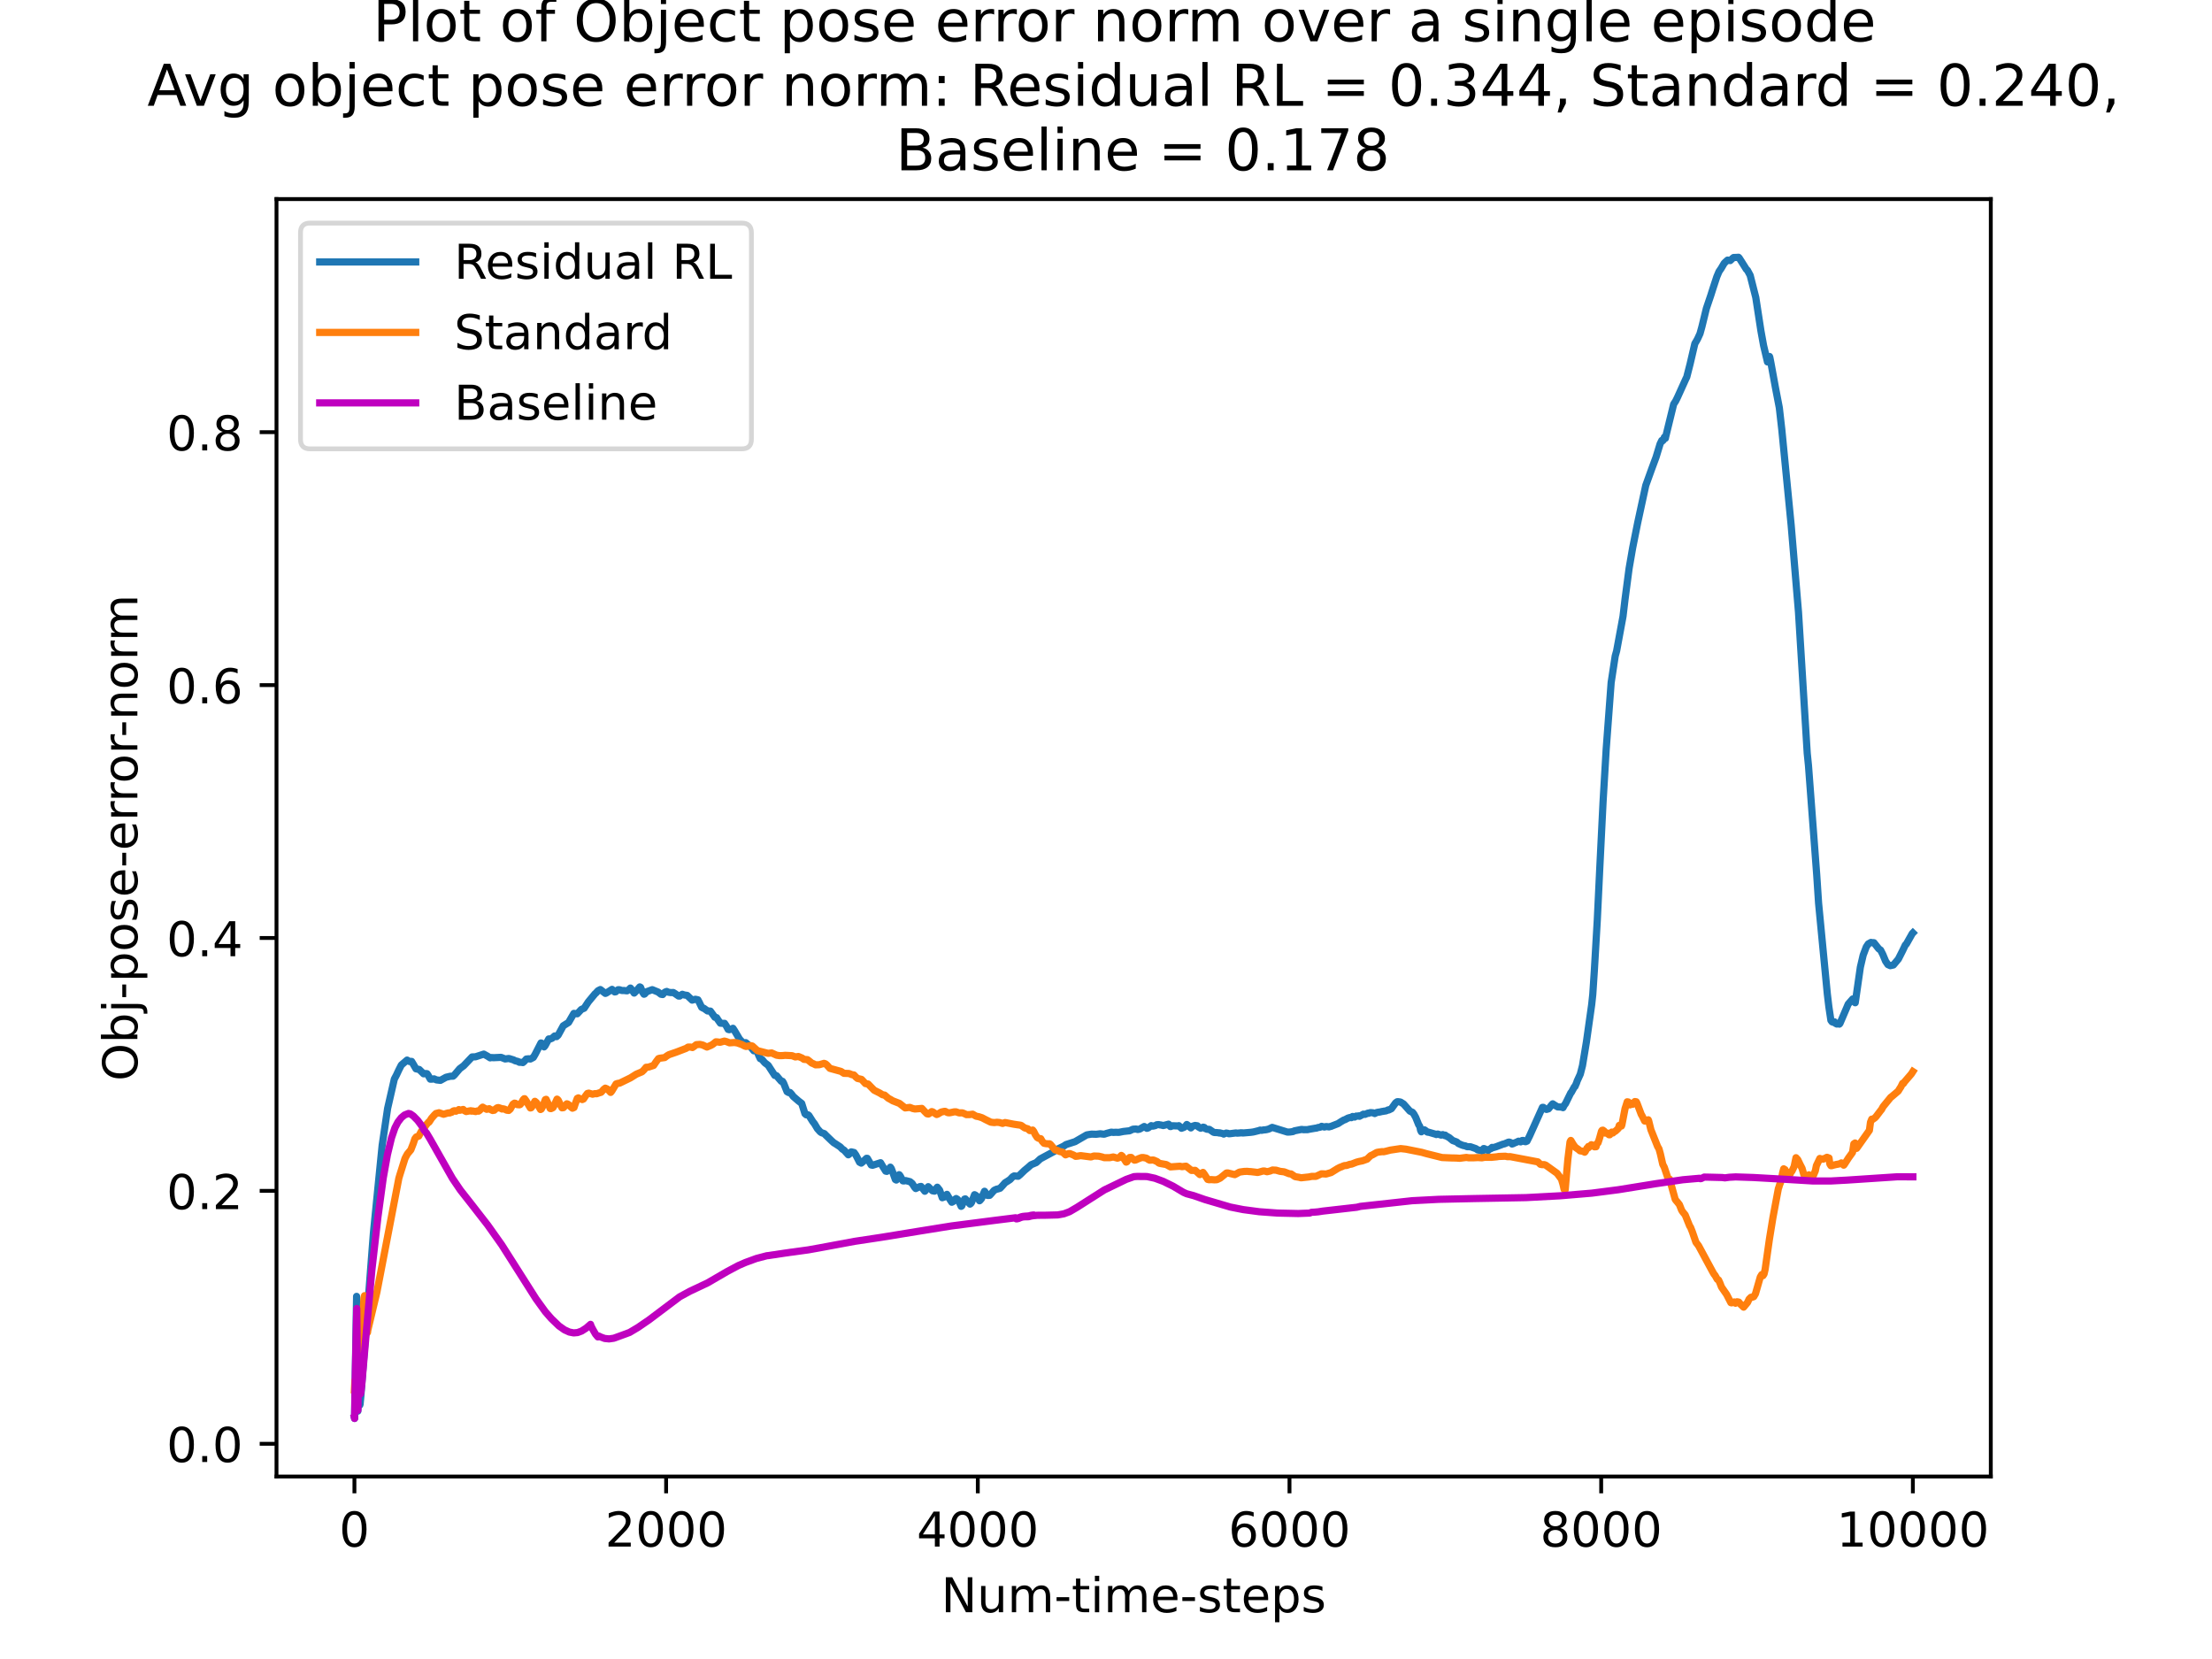 <?xml version="1.0" encoding="utf-8" standalone="no"?>
<!DOCTYPE svg PUBLIC "-//W3C//DTD SVG 1.1//EN"
  "http://www.w3.org/Graphics/SVG/1.1/DTD/svg11.dtd">
<!-- Created with matplotlib (https://matplotlib.org/) -->
<svg height="345.6pt" version="1.1" viewBox="0 0 460.8 345.6" width="460.8pt" xmlns="http://www.w3.org/2000/svg" xmlns:xlink="http://www.w3.org/1999/xlink">
 <defs>
  <style type="text/css">*{stroke-linecap:butt;stroke-linejoin:round;}</style>
 </defs>
 <g id="figure_1">
  <g id="patch_1">
   <path d="M 0 345.6 
L 460.8 345.6 
L 460.8 0 
L 0 0 
z
" style="fill:#ffffff;"/>
  </g>
  <g id="axes_1">
   <g id="patch_2">
    <path d="M 57.6 307.584 
L 414.72 307.584 
L 414.72 41.472 
L 57.6 41.472 
z
" style="fill:#ffffff;"/>
   </g>
   <g id="matplotlib.axis_1">
    <g id="xtick_1">
     <g id="line2d_1">
      <defs>
       <path d="M 0 0 
L 0 3.5 
" id="mbb07092b2e" style="stroke:#000000;stroke-width:0.8;"/>
      </defs>
      <g>
       <use style="stroke:#000000;stroke-width:0.8;" x="73.833" xlink:href="#mbb07092b2e" y="307.584"/>
      </g>
     </g>
     <g id="text_1">
      <!-- 0 -->
      <g transform="translate(70.651 322.182)scale(0.1 -0.1)">
       <defs>
        <path d="M 31.781 66.406 
Q 24.172 66.406 20.328 58.906 
Q 16.5 51.422 16.5 36.375 
Q 16.5 21.391 20.328 13.891 
Q 24.172 6.391 31.781 6.391 
Q 39.453 6.391 43.281 13.891 
Q 47.125 21.391 47.125 36.375 
Q 47.125 51.422 43.281 58.906 
Q 39.453 66.406 31.781 66.406 
z
M 31.781 74.219 
Q 44.047 74.219 50.516 64.516 
Q 56.984 54.828 56.984 36.375 
Q 56.984 17.969 50.516 8.266 
Q 44.047 -1.422 31.781 -1.422 
Q 19.531 -1.422 13.062 8.266 
Q 6.594 17.969 6.594 36.375 
Q 6.594 54.828 13.062 64.516 
Q 19.531 74.219 31.781 74.219 
z
" id="DejaVuSans-48"/>
       </defs>
       <use xlink:href="#DejaVuSans-48"/>
      </g>
     </g>
    </g>
    <g id="xtick_2">
     <g id="line2d_2">
      <g>
       <use style="stroke:#000000;stroke-width:0.8;" x="138.764" xlink:href="#mbb07092b2e" y="307.584"/>
      </g>
     </g>
     <g id="text_2">
      <!-- 2000 -->
      <g transform="translate(126.039 322.182)scale(0.1 -0.1)">
       <defs>
        <path d="M 19.188 8.297 
L 53.609 8.297 
L 53.609 0 
L 7.328 0 
L 7.328 8.297 
Q 12.938 14.109 22.625 23.891 
Q 32.328 33.688 34.812 36.531 
Q 39.547 41.844 41.422 45.531 
Q 43.312 49.219 43.312 52.781 
Q 43.312 58.594 39.234 62.25 
Q 35.156 65.922 28.609 65.922 
Q 23.969 65.922 18.812 64.312 
Q 13.672 62.703 7.812 59.422 
L 7.812 69.391 
Q 13.766 71.781 18.938 73 
Q 24.125 74.219 28.422 74.219 
Q 39.75 74.219 46.484 68.547 
Q 53.219 62.891 53.219 53.422 
Q 53.219 48.922 51.531 44.891 
Q 49.859 40.875 45.406 35.406 
Q 44.188 33.984 37.641 27.219 
Q 31.109 20.453 19.188 8.297 
z
" id="DejaVuSans-50"/>
       </defs>
       <use xlink:href="#DejaVuSans-50"/>
       <use x="63.623" xlink:href="#DejaVuSans-48"/>
       <use x="127.246" xlink:href="#DejaVuSans-48"/>
       <use x="190.869" xlink:href="#DejaVuSans-48"/>
      </g>
     </g>
    </g>
    <g id="xtick_3">
     <g id="line2d_3">
      <g>
       <use style="stroke:#000000;stroke-width:0.8;" x="203.695" xlink:href="#mbb07092b2e" y="307.584"/>
      </g>
     </g>
     <g id="text_3">
      <!-- 4000 -->
      <g transform="translate(190.97 322.182)scale(0.1 -0.1)">
       <defs>
        <path d="M 37.797 64.312 
L 12.891 25.391 
L 37.797 25.391 
z
M 35.203 72.906 
L 47.609 72.906 
L 47.609 25.391 
L 58.016 25.391 
L 58.016 17.188 
L 47.609 17.188 
L 47.609 0 
L 37.797 0 
L 37.797 17.188 
L 4.891 17.188 
L 4.891 26.703 
z
" id="DejaVuSans-52"/>
       </defs>
       <use xlink:href="#DejaVuSans-52"/>
       <use x="63.623" xlink:href="#DejaVuSans-48"/>
       <use x="127.246" xlink:href="#DejaVuSans-48"/>
       <use x="190.869" xlink:href="#DejaVuSans-48"/>
      </g>
     </g>
    </g>
    <g id="xtick_4">
     <g id="line2d_4">
      <g>
       <use style="stroke:#000000;stroke-width:0.8;" x="268.625" xlink:href="#mbb07092b2e" y="307.584"/>
      </g>
     </g>
     <g id="text_4">
      <!-- 6000 -->
      <g transform="translate(255.9 322.182)scale(0.1 -0.1)">
       <defs>
        <path d="M 33.016 40.375 
Q 26.375 40.375 22.484 35.828 
Q 18.609 31.297 18.609 23.391 
Q 18.609 15.531 22.484 10.953 
Q 26.375 6.391 33.016 6.391 
Q 39.656 6.391 43.531 10.953 
Q 47.406 15.531 47.406 23.391 
Q 47.406 31.297 43.531 35.828 
Q 39.656 40.375 33.016 40.375 
z
M 52.594 71.297 
L 52.594 62.312 
Q 48.875 64.062 45.094 64.984 
Q 41.312 65.922 37.594 65.922 
Q 27.828 65.922 22.672 59.328 
Q 17.531 52.734 16.797 39.406 
Q 19.672 43.656 24.016 45.922 
Q 28.375 48.188 33.594 48.188 
Q 44.578 48.188 50.953 41.516 
Q 57.328 34.859 57.328 23.391 
Q 57.328 12.156 50.688 5.359 
Q 44.047 -1.422 33.016 -1.422 
Q 20.359 -1.422 13.672 8.266 
Q 6.984 17.969 6.984 36.375 
Q 6.984 53.656 15.188 63.938 
Q 23.391 74.219 37.203 74.219 
Q 40.922 74.219 44.703 73.484 
Q 48.484 72.75 52.594 71.297 
z
" id="DejaVuSans-54"/>
       </defs>
       <use xlink:href="#DejaVuSans-54"/>
       <use x="63.623" xlink:href="#DejaVuSans-48"/>
       <use x="127.246" xlink:href="#DejaVuSans-48"/>
       <use x="190.869" xlink:href="#DejaVuSans-48"/>
      </g>
     </g>
    </g>
    <g id="xtick_5">
     <g id="line2d_5">
      <g>
       <use style="stroke:#000000;stroke-width:0.8;" x="333.556" xlink:href="#mbb07092b2e" y="307.584"/>
      </g>
     </g>
     <g id="text_5">
      <!-- 8000 -->
      <g transform="translate(320.831 322.182)scale(0.1 -0.1)">
       <defs>
        <path d="M 31.781 34.625 
Q 24.75 34.625 20.719 30.859 
Q 16.703 27.094 16.703 20.516 
Q 16.703 13.922 20.719 10.156 
Q 24.75 6.391 31.781 6.391 
Q 38.812 6.391 42.859 10.172 
Q 46.922 13.969 46.922 20.516 
Q 46.922 27.094 42.891 30.859 
Q 38.875 34.625 31.781 34.625 
z
M 21.922 38.812 
Q 15.578 40.375 12.031 44.719 
Q 8.5 49.078 8.5 55.328 
Q 8.5 64.062 14.719 69.141 
Q 20.953 74.219 31.781 74.219 
Q 42.672 74.219 48.875 69.141 
Q 55.078 64.062 55.078 55.328 
Q 55.078 49.078 51.531 44.719 
Q 48 40.375 41.703 38.812 
Q 48.828 37.156 52.797 32.312 
Q 56.781 27.484 56.781 20.516 
Q 56.781 9.906 50.312 4.234 
Q 43.844 -1.422 31.781 -1.422 
Q 19.734 -1.422 13.25 4.234 
Q 6.781 9.906 6.781 20.516 
Q 6.781 27.484 10.781 32.312 
Q 14.797 37.156 21.922 38.812 
z
M 18.312 54.391 
Q 18.312 48.734 21.844 45.562 
Q 25.391 42.391 31.781 42.391 
Q 38.141 42.391 41.719 45.562 
Q 45.312 48.734 45.312 54.391 
Q 45.312 60.062 41.719 63.234 
Q 38.141 66.406 31.781 66.406 
Q 25.391 66.406 21.844 63.234 
Q 18.312 60.062 18.312 54.391 
z
" id="DejaVuSans-56"/>
       </defs>
       <use xlink:href="#DejaVuSans-56"/>
       <use x="63.623" xlink:href="#DejaVuSans-48"/>
       <use x="127.246" xlink:href="#DejaVuSans-48"/>
       <use x="190.869" xlink:href="#DejaVuSans-48"/>
      </g>
     </g>
    </g>
    <g id="xtick_6">
     <g id="line2d_6">
      <g>
       <use style="stroke:#000000;stroke-width:0.8;" x="398.487" xlink:href="#mbb07092b2e" y="307.584"/>
      </g>
     </g>
     <g id="text_6">
      <!-- 10000 -->
      <g transform="translate(382.581 322.182)scale(0.1 -0.1)">
       <defs>
        <path d="M 12.406 8.297 
L 28.516 8.297 
L 28.516 63.922 
L 10.984 60.406 
L 10.984 69.391 
L 28.422 72.906 
L 38.281 72.906 
L 38.281 8.297 
L 54.391 8.297 
L 54.391 0 
L 12.406 0 
z
" id="DejaVuSans-49"/>
       </defs>
       <use xlink:href="#DejaVuSans-49"/>
       <use x="63.623" xlink:href="#DejaVuSans-48"/>
       <use x="127.246" xlink:href="#DejaVuSans-48"/>
       <use x="190.869" xlink:href="#DejaVuSans-48"/>
       <use x="254.492" xlink:href="#DejaVuSans-48"/>
      </g>
     </g>
    </g>
    <g id="text_7">
     <!-- Num-time-steps -->
     <g transform="translate(196.056 335.861)scale(0.1 -0.1)">
      <defs>
       <path d="M 9.812 72.906 
L 23.094 72.906 
L 55.422 11.922 
L 55.422 72.906 
L 64.984 72.906 
L 64.984 0 
L 51.703 0 
L 19.391 60.984 
L 19.391 0 
L 9.812 0 
z
" id="DejaVuSans-78"/>
       <path d="M 8.5 21.578 
L 8.5 54.688 
L 17.484 54.688 
L 17.484 21.922 
Q 17.484 14.156 20.5 10.266 
Q 23.531 6.391 29.594 6.391 
Q 36.859 6.391 41.078 11.031 
Q 45.312 15.672 45.312 23.688 
L 45.312 54.688 
L 54.297 54.688 
L 54.297 0 
L 45.312 0 
L 45.312 8.406 
Q 42.047 3.422 37.719 1 
Q 33.406 -1.422 27.688 -1.422 
Q 18.266 -1.422 13.375 4.438 
Q 8.5 10.297 8.5 21.578 
z
M 31.109 56 
z
" id="DejaVuSans-117"/>
       <path d="M 52 44.188 
Q 55.375 50.25 60.062 53.125 
Q 64.75 56 71.094 56 
Q 79.641 56 84.281 50.016 
Q 88.922 44.047 88.922 33.016 
L 88.922 0 
L 79.891 0 
L 79.891 32.719 
Q 79.891 40.578 77.094 44.375 
Q 74.312 48.188 68.609 48.188 
Q 61.625 48.188 57.562 43.547 
Q 53.516 38.922 53.516 30.906 
L 53.516 0 
L 44.484 0 
L 44.484 32.719 
Q 44.484 40.625 41.703 44.406 
Q 38.922 48.188 33.109 48.188 
Q 26.219 48.188 22.156 43.531 
Q 18.109 38.875 18.109 30.906 
L 18.109 0 
L 9.078 0 
L 9.078 54.688 
L 18.109 54.688 
L 18.109 46.188 
Q 21.188 51.219 25.484 53.609 
Q 29.781 56 35.688 56 
Q 41.656 56 45.828 52.969 
Q 50 49.953 52 44.188 
z
" id="DejaVuSans-109"/>
       <path d="M 4.891 31.391 
L 31.203 31.391 
L 31.203 23.391 
L 4.891 23.391 
z
" id="DejaVuSans-45"/>
       <path d="M 18.312 70.219 
L 18.312 54.688 
L 36.812 54.688 
L 36.812 47.703 
L 18.312 47.703 
L 18.312 18.016 
Q 18.312 11.328 20.141 9.422 
Q 21.969 7.516 27.594 7.516 
L 36.812 7.516 
L 36.812 0 
L 27.594 0 
Q 17.188 0 13.234 3.875 
Q 9.281 7.766 9.281 18.016 
L 9.281 47.703 
L 2.688 47.703 
L 2.688 54.688 
L 9.281 54.688 
L 9.281 70.219 
z
" id="DejaVuSans-116"/>
       <path d="M 9.422 54.688 
L 18.406 54.688 
L 18.406 0 
L 9.422 0 
z
M 9.422 75.984 
L 18.406 75.984 
L 18.406 64.594 
L 9.422 64.594 
z
" id="DejaVuSans-105"/>
       <path d="M 56.203 29.594 
L 56.203 25.203 
L 14.891 25.203 
Q 15.484 15.922 20.484 11.062 
Q 25.484 6.203 34.422 6.203 
Q 39.594 6.203 44.453 7.469 
Q 49.312 8.734 54.109 11.281 
L 54.109 2.781 
Q 49.266 0.734 44.188 -0.344 
Q 39.109 -1.422 33.891 -1.422 
Q 20.797 -1.422 13.156 6.188 
Q 5.516 13.812 5.516 26.812 
Q 5.516 40.234 12.766 48.109 
Q 20.016 56 32.328 56 
Q 43.359 56 49.781 48.891 
Q 56.203 41.797 56.203 29.594 
z
M 47.219 32.234 
Q 47.125 39.594 43.094 43.984 
Q 39.062 48.391 32.422 48.391 
Q 24.906 48.391 20.391 44.141 
Q 15.875 39.891 15.188 32.172 
z
" id="DejaVuSans-101"/>
       <path d="M 44.281 53.078 
L 44.281 44.578 
Q 40.484 46.531 36.375 47.5 
Q 32.281 48.484 27.875 48.484 
Q 21.188 48.484 17.844 46.438 
Q 14.5 44.391 14.5 40.281 
Q 14.5 37.156 16.891 35.375 
Q 19.281 33.594 26.516 31.984 
L 29.594 31.297 
Q 39.156 29.25 43.188 25.516 
Q 47.219 21.781 47.219 15.094 
Q 47.219 7.469 41.188 3.016 
Q 35.156 -1.422 24.609 -1.422 
Q 20.219 -1.422 15.453 -0.562 
Q 10.688 0.297 5.422 2 
L 5.422 11.281 
Q 10.406 8.688 15.234 7.391 
Q 20.062 6.109 24.812 6.109 
Q 31.156 6.109 34.562 8.281 
Q 37.984 10.453 37.984 14.406 
Q 37.984 18.062 35.516 20.016 
Q 33.062 21.969 24.703 23.781 
L 21.578 24.516 
Q 13.234 26.266 9.516 29.906 
Q 5.812 33.547 5.812 39.891 
Q 5.812 47.609 11.281 51.797 
Q 16.75 56 26.812 56 
Q 31.781 56 36.172 55.266 
Q 40.578 54.547 44.281 53.078 
z
" id="DejaVuSans-115"/>
       <path d="M 18.109 8.203 
L 18.109 -20.797 
L 9.078 -20.797 
L 9.078 54.688 
L 18.109 54.688 
L 18.109 46.391 
Q 20.953 51.266 25.266 53.625 
Q 29.594 56 35.594 56 
Q 45.562 56 51.781 48.094 
Q 58.016 40.188 58.016 27.297 
Q 58.016 14.406 51.781 6.484 
Q 45.562 -1.422 35.594 -1.422 
Q 29.594 -1.422 25.266 0.953 
Q 20.953 3.328 18.109 8.203 
z
M 48.688 27.297 
Q 48.688 37.203 44.609 42.844 
Q 40.531 48.484 33.406 48.484 
Q 26.266 48.484 22.188 42.844 
Q 18.109 37.203 18.109 27.297 
Q 18.109 17.391 22.188 11.75 
Q 26.266 6.109 33.406 6.109 
Q 40.531 6.109 44.609 11.75 
Q 48.688 17.391 48.688 27.297 
z
" id="DejaVuSans-112"/>
      </defs>
      <use xlink:href="#DejaVuSans-78"/>
      <use x="74.805" xlink:href="#DejaVuSans-117"/>
      <use x="138.184" xlink:href="#DejaVuSans-109"/>
      <use x="235.596" xlink:href="#DejaVuSans-45"/>
      <use x="271.68" xlink:href="#DejaVuSans-116"/>
      <use x="310.889" xlink:href="#DejaVuSans-105"/>
      <use x="338.672" xlink:href="#DejaVuSans-109"/>
      <use x="436.084" xlink:href="#DejaVuSans-101"/>
      <use x="497.607" xlink:href="#DejaVuSans-45"/>
      <use x="533.691" xlink:href="#DejaVuSans-115"/>
      <use x="585.791" xlink:href="#DejaVuSans-116"/>
      <use x="625" xlink:href="#DejaVuSans-101"/>
      <use x="686.523" xlink:href="#DejaVuSans-112"/>
      <use x="750" xlink:href="#DejaVuSans-115"/>
     </g>
    </g>
   </g>
   <g id="matplotlib.axis_2">
    <g id="ytick_1">
     <g id="line2d_7">
      <defs>
       <path d="M 0 0 
L -3.5 0 
" id="ma9ed5ba932" style="stroke:#000000;stroke-width:0.8;"/>
      </defs>
      <g>
       <use style="stroke:#000000;stroke-width:0.8;" x="57.6" xlink:href="#ma9ed5ba932" y="300.764"/>
      </g>
     </g>
     <g id="text_8">
      <!-- 0.0 -->
      <g transform="translate(34.697 304.563)scale(0.1 -0.1)">
       <defs>
        <path d="M 10.688 12.406 
L 21 12.406 
L 21 0 
L 10.688 0 
z
" id="DejaVuSans-46"/>
       </defs>
       <use xlink:href="#DejaVuSans-48"/>
       <use x="63.623" xlink:href="#DejaVuSans-46"/>
       <use x="95.41" xlink:href="#DejaVuSans-48"/>
      </g>
     </g>
    </g>
    <g id="ytick_2">
     <g id="line2d_8">
      <g>
       <use style="stroke:#000000;stroke-width:0.8;" x="57.6" xlink:href="#ma9ed5ba932" y="248.081"/>
      </g>
     </g>
     <g id="text_9">
      <!-- 0.2 -->
      <g transform="translate(34.697 251.88)scale(0.1 -0.1)">
       <use xlink:href="#DejaVuSans-48"/>
       <use x="63.623" xlink:href="#DejaVuSans-46"/>
       <use x="95.41" xlink:href="#DejaVuSans-50"/>
      </g>
     </g>
    </g>
    <g id="ytick_3">
     <g id="line2d_9">
      <g>
       <use style="stroke:#000000;stroke-width:0.8;" x="57.6" xlink:href="#ma9ed5ba932" y="195.397"/>
      </g>
     </g>
     <g id="text_10">
      <!-- 0.4 -->
      <g transform="translate(34.697 199.197)scale(0.1 -0.1)">
       <use xlink:href="#DejaVuSans-48"/>
       <use x="63.623" xlink:href="#DejaVuSans-46"/>
       <use x="95.41" xlink:href="#DejaVuSans-52"/>
      </g>
     </g>
    </g>
    <g id="ytick_4">
     <g id="line2d_10">
      <g>
       <use style="stroke:#000000;stroke-width:0.8;" x="57.6" xlink:href="#ma9ed5ba932" y="142.714"/>
      </g>
     </g>
     <g id="text_11">
      <!-- 0.6 -->
      <g transform="translate(34.697 146.513)scale(0.1 -0.1)">
       <use xlink:href="#DejaVuSans-48"/>
       <use x="63.623" xlink:href="#DejaVuSans-46"/>
       <use x="95.41" xlink:href="#DejaVuSans-54"/>
      </g>
     </g>
    </g>
    <g id="ytick_5">
     <g id="line2d_11">
      <g>
       <use style="stroke:#000000;stroke-width:0.8;" x="57.6" xlink:href="#ma9ed5ba932" y="90.031"/>
      </g>
     </g>
     <g id="text_12">
      <!-- 0.8 -->
      <g transform="translate(34.697 93.83)scale(0.1 -0.1)">
       <use xlink:href="#DejaVuSans-48"/>
       <use x="63.623" xlink:href="#DejaVuSans-46"/>
       <use x="95.41" xlink:href="#DejaVuSans-56"/>
      </g>
     </g>
    </g>
    <g id="text_13">
     <!-- Obj-pose-error-norm -->
     <g transform="translate(28.617 225.204)rotate(-90)scale(0.1 -0.1)">
      <defs>
       <path d="M 39.406 66.219 
Q 28.656 66.219 22.328 58.203 
Q 16.016 50.203 16.016 36.375 
Q 16.016 22.609 22.328 14.594 
Q 28.656 6.594 39.406 6.594 
Q 50.141 6.594 56.422 14.594 
Q 62.703 22.609 62.703 36.375 
Q 62.703 50.203 56.422 58.203 
Q 50.141 66.219 39.406 66.219 
z
M 39.406 74.219 
Q 54.734 74.219 63.906 63.938 
Q 73.094 53.656 73.094 36.375 
Q 73.094 19.141 63.906 8.859 
Q 54.734 -1.422 39.406 -1.422 
Q 24.031 -1.422 14.812 8.828 
Q 5.609 19.094 5.609 36.375 
Q 5.609 53.656 14.812 63.938 
Q 24.031 74.219 39.406 74.219 
z
" id="DejaVuSans-79"/>
       <path d="M 48.688 27.297 
Q 48.688 37.203 44.609 42.844 
Q 40.531 48.484 33.406 48.484 
Q 26.266 48.484 22.188 42.844 
Q 18.109 37.203 18.109 27.297 
Q 18.109 17.391 22.188 11.75 
Q 26.266 6.109 33.406 6.109 
Q 40.531 6.109 44.609 11.75 
Q 48.688 17.391 48.688 27.297 
z
M 18.109 46.391 
Q 20.953 51.266 25.266 53.625 
Q 29.594 56 35.594 56 
Q 45.562 56 51.781 48.094 
Q 58.016 40.188 58.016 27.297 
Q 58.016 14.406 51.781 6.484 
Q 45.562 -1.422 35.594 -1.422 
Q 29.594 -1.422 25.266 0.953 
Q 20.953 3.328 18.109 8.203 
L 18.109 0 
L 9.078 0 
L 9.078 75.984 
L 18.109 75.984 
z
" id="DejaVuSans-98"/>
       <path d="M 9.422 54.688 
L 18.406 54.688 
L 18.406 -0.984 
Q 18.406 -11.422 14.422 -16.109 
Q 10.453 -20.797 1.609 -20.797 
L -1.812 -20.797 
L -1.812 -13.188 
L 0.594 -13.188 
Q 5.719 -13.188 7.562 -10.812 
Q 9.422 -8.453 9.422 -0.984 
z
M 9.422 75.984 
L 18.406 75.984 
L 18.406 64.594 
L 9.422 64.594 
z
" id="DejaVuSans-106"/>
       <path d="M 30.609 48.391 
Q 23.391 48.391 19.188 42.75 
Q 14.984 37.109 14.984 27.297 
Q 14.984 17.484 19.156 11.844 
Q 23.344 6.203 30.609 6.203 
Q 37.797 6.203 41.984 11.859 
Q 46.188 17.531 46.188 27.297 
Q 46.188 37.016 41.984 42.703 
Q 37.797 48.391 30.609 48.391 
z
M 30.609 56 
Q 42.328 56 49.016 48.375 
Q 55.719 40.766 55.719 27.297 
Q 55.719 13.875 49.016 6.219 
Q 42.328 -1.422 30.609 -1.422 
Q 18.844 -1.422 12.172 6.219 
Q 5.516 13.875 5.516 27.297 
Q 5.516 40.766 12.172 48.375 
Q 18.844 56 30.609 56 
z
" id="DejaVuSans-111"/>
       <path d="M 41.109 46.297 
Q 39.594 47.172 37.812 47.578 
Q 36.031 48 33.891 48 
Q 26.266 48 22.188 43.047 
Q 18.109 38.094 18.109 28.812 
L 18.109 0 
L 9.078 0 
L 9.078 54.688 
L 18.109 54.688 
L 18.109 46.188 
Q 20.953 51.172 25.484 53.578 
Q 30.031 56 36.531 56 
Q 37.453 56 38.578 55.875 
Q 39.703 55.766 41.062 55.516 
z
" id="DejaVuSans-114"/>
       <path d="M 54.891 33.016 
L 54.891 0 
L 45.906 0 
L 45.906 32.719 
Q 45.906 40.484 42.875 44.328 
Q 39.844 48.188 33.797 48.188 
Q 26.516 48.188 22.312 43.547 
Q 18.109 38.922 18.109 30.906 
L 18.109 0 
L 9.078 0 
L 9.078 54.688 
L 18.109 54.688 
L 18.109 46.188 
Q 21.344 51.125 25.703 53.562 
Q 30.078 56 35.797 56 
Q 45.219 56 50.047 50.172 
Q 54.891 44.344 54.891 33.016 
z
" id="DejaVuSans-110"/>
      </defs>
      <use xlink:href="#DejaVuSans-79"/>
      <use x="78.711" xlink:href="#DejaVuSans-98"/>
      <use x="142.188" xlink:href="#DejaVuSans-106"/>
      <use x="169.971" xlink:href="#DejaVuSans-45"/>
      <use x="206.055" xlink:href="#DejaVuSans-112"/>
      <use x="269.531" xlink:href="#DejaVuSans-111"/>
      <use x="330.713" xlink:href="#DejaVuSans-115"/>
      <use x="382.812" xlink:href="#DejaVuSans-101"/>
      <use x="444.336" xlink:href="#DejaVuSans-45"/>
      <use x="480.42" xlink:href="#DejaVuSans-101"/>
      <use x="541.943" xlink:href="#DejaVuSans-114"/>
      <use x="581.307" xlink:href="#DejaVuSans-114"/>
      <use x="620.17" xlink:href="#DejaVuSans-111"/>
      <use x="681.352" xlink:href="#DejaVuSans-114"/>
      <use x="716.09" xlink:href="#DejaVuSans-45"/>
      <use x="752.174" xlink:href="#DejaVuSans-110"/>
      <use x="815.553" xlink:href="#DejaVuSans-111"/>
      <use x="876.734" xlink:href="#DejaVuSans-114"/>
      <use x="916.098" xlink:href="#DejaVuSans-109"/>
     </g>
    </g>
   </g>
   <g id="line2d_12">
    <path clip-path="url(#p41b5b15f17)" d="M 73.833 295.33 
L 73.865 295.485 
L 74.028 285.445 
L 74.287 270.056 
L 74.547 293.964 
L 74.612 291.894 
L 74.677 284.975 
L 74.742 289.843 
L 74.937 292.72 
L 75.001 292.607 
L 75.164 290.939 
L 77.794 256.785 
L 79.612 238.577 
L 80.748 230.895 
L 82.144 224.795 
L 82.598 223.934 
L 83.085 222.885 
L 83.605 221.865 
L 84.806 220.834 
L 85.293 221.124 
L 85.585 221.115 
L 85.748 221.111 
L 86.007 221.539 
L 86.657 222.654 
L 87.338 222.795 
L 88.247 223.692 
L 88.637 223.634 
L 88.962 223.671 
L 89.189 224.004 
L 89.643 224.808 
L 89.936 224.811 
L 90.423 224.744 
L 90.91 224.963 
L 91.754 225.059 
L 92.922 224.412 
L 93.799 224.206 
L 94.383 224.184 
L 94.643 223.955 
L 95.779 222.621 
L 96.591 222.02 
L 98.344 220.178 
L 99.058 220.151 
L 100.779 219.587 
L 101.558 220.018 
L 102.11 220.371 
L 102.37 220.299 
L 102.662 220.329 
L 102.922 220.332 
L 103.863 220.29 
L 104.383 220.262 
L 105.227 220.599 
L 106.006 220.5 
L 107.012 220.808 
L 107.305 220.972 
L 107.921 221.128 
L 108.181 221.291 
L 108.571 221.299 
L 108.928 221.354 
L 109.22 221.101 
L 109.642 220.615 
L 110.097 220.567 
L 110.486 220.611 
L 111.103 220.284 
L 111.493 219.612 
L 112.694 217.268 
L 112.824 217.31 
L 113.343 218.088 
L 113.408 218.019 
L 113.57 217.808 
L 114.317 216.429 
L 114.609 216.44 
L 114.999 216.298 
L 115.551 215.804 
L 115.94 215.951 
L 116.265 215.654 
L 117.336 213.693 
L 118.44 213.004 
L 119.544 211.107 
L 120.258 211.19 
L 120.648 210.77 
L 121.102 210.279 
L 121.687 210.035 
L 122.563 208.705 
L 123.992 206.98 
L 124.089 206.927 
L 124.576 206.39 
L 125.063 206.141 
L 126.102 206.942 
L 126.232 206.914 
L 127.498 206.102 
L 128.05 206.635 
L 128.277 206.6 
L 128.537 206.328 
L 128.764 206.176 
L 129.056 206.183 
L 129.543 206.338 
L 129.965 206.335 
L 130.615 206.41 
L 130.939 206.212 
L 131.329 205.829 
L 131.362 205.86 
L 131.654 206.236 
L 132.108 206.877 
L 132.335 206.66 
L 133.277 205.592 
L 133.439 205.671 
L 133.829 206.631 
L 134.154 207.114 
L 134.283 207.074 
L 134.738 206.583 
L 135.582 206.272 
L 135.874 206.165 
L 137.108 206.669 
L 137.692 207.122 
L 138.049 207.184 
L 138.374 206.796 
L 138.601 206.642 
L 138.893 206.537 
L 139.186 206.683 
L 139.543 206.748 
L 139.77 206.771 
L 140.257 206.758 
L 140.614 206.974 
L 140.939 207.203 
L 141.361 207.497 
L 141.588 207.5 
L 141.913 207.258 
L 142.14 207.128 
L 142.562 207.272 
L 143.146 207.358 
L 144.185 208.343 
L 144.867 208.166 
L 145.387 208.276 
L 145.646 208.754 
L 146.166 209.836 
L 146.458 210.005 
L 146.588 210.015 
L 147.399 210.599 
L 147.984 210.629 
L 148.925 211.919 
L 149.153 211.957 
L 149.282 211.992 
L 149.51 212.363 
L 150.062 213.145 
L 150.776 213.196 
L 150.938 213.179 
L 151.295 213.713 
L 151.685 214.444 
L 151.912 214.505 
L 152.334 214.384 
L 152.691 214.212 
L 153.016 214.704 
L 154.055 216.466 
L 154.802 217.261 
L 155.353 217.201 
L 156.23 217.946 
L 156.49 218.236 
L 157.042 218.901 
L 157.236 218.828 
L 157.464 218.776 
L 157.723 219.04 
L 158.081 219.914 
L 158.373 220.539 
L 158.568 220.624 
L 158.762 220.726 
L 159.184 221.235 
L 159.379 221.437 
L 160.029 221.928 
L 160.483 222.636 
L 161.392 224.028 
L 161.652 224.039 
L 161.782 224.1 
L 162.204 224.616 
L 162.756 225.251 
L 163.015 225.257 
L 163.243 225.639 
L 163.957 227.413 
L 164.281 227.597 
L 164.574 227.582 
L 164.866 227.892 
L 165.255 228.413 
L 166.327 229.342 
L 167.009 229.863 
L 167.268 230.681 
L 167.69 232.008 
L 167.95 232.235 
L 168.307 232.225 
L 168.502 232.363 
L 169.314 233.646 
L 169.671 234.1 
L 170.288 235.132 
L 170.872 235.782 
L 171.132 235.96 
L 171.716 236.154 
L 172.041 236.494 
L 173.274 237.682 
L 173.729 238.091 
L 173.924 238.19 
L 174.768 238.745 
L 175.028 238.917 
L 175.482 239.383 
L 175.839 239.604 
L 176.716 240.569 
L 176.878 240.456 
L 177.333 239.951 
L 177.917 240.086 
L 178.274 240.589 
L 178.664 241.334 
L 179.053 242.108 
L 179.41 242.3 
L 179.768 242.008 
L 180.514 241.297 
L 180.677 241.301 
L 180.969 241.801 
L 181.488 242.69 
L 181.78 242.749 
L 183.436 242.215 
L 183.923 243.041 
L 184.507 243.97 
L 184.735 244.021 
L 184.962 243.811 
L 185.481 243.141 
L 185.676 243.422 
L 186.066 244.461 
L 186.52 245.72 
L 186.715 245.825 
L 186.91 245.544 
L 187.299 244.706 
L 187.332 244.72 
L 187.527 244.969 
L 188.079 245.989 
L 188.273 246.018 
L 188.663 245.937 
L 189.572 246.163 
L 190.027 246.54 
L 190.546 247.353 
L 190.773 247.597 
L 190.903 247.525 
L 191.585 247.204 
L 191.877 247.157 
L 192.656 248.16 
L 192.721 248.097 
L 193.143 247.461 
L 193.371 247.206 
L 194.247 248.061 
L 194.669 248.14 
L 195.026 247.605 
L 195.254 247.318 
L 195.741 247.921 
L 195.87 248.305 
L 196.292 249.508 
L 196.844 249.321 
L 197.266 248.804 
L 197.883 249.863 
L 198.273 250.451 
L 198.597 250.276 
L 198.857 249.913 
L 199.182 249.678 
L 199.474 249.854 
L 199.799 250.345 
L 200.221 251.304 
L 200.351 251.223 
L 200.578 250.658 
L 200.935 249.792 
L 201.097 249.749 
L 202.071 250.837 
L 202.234 250.715 
L 202.396 250.48 
L 203.013 248.875 
L 203.175 248.954 
L 203.37 249.094 
L 203.565 249.284 
L 204.052 250.141 
L 204.117 250.102 
L 204.474 249.686 
L 204.733 248.982 
L 205.091 248.161 
L 205.123 248.18 
L 205.61 248.991 
L 205.805 249.036 
L 206.162 249.012 
L 206.422 248.737 
L 207.103 247.96 
L 207.59 247.74 
L 207.915 247.665 
L 208.337 247.532 
L 208.792 247.053 
L 209.376 246.388 
L 209.895 246.07 
L 210.415 245.722 
L 210.967 245.135 
L 211.259 244.967 
L 212.103 245.035 
L 212.493 244.714 
L 213.434 243.804 
L 214.116 243.243 
L 214.798 242.64 
L 215.869 242.191 
L 216.713 241.413 
L 219.635 239.84 
L 220.057 239.502 
L 221.615 238.748 
L 222.07 238.435 
L 223.953 237.831 
L 226.388 236.422 
L 226.745 236.361 
L 227.394 236.26 
L 228.368 236.288 
L 229.212 236.181 
L 229.505 236.223 
L 230.024 236.277 
L 230.576 236.09 
L 231.517 235.842 
L 231.907 235.902 
L 232.426 235.873 
L 232.913 235.89 
L 233.141 235.881 
L 234.017 235.705 
L 235.024 235.593 
L 235.283 235.574 
L 236.03 235.229 
L 236.517 235.207 
L 236.679 235.191 
L 237.004 235.296 
L 237.394 235.223 
L 238.368 234.667 
L 238.92 235.051 
L 239.179 234.972 
L 239.829 234.488 
L 239.991 234.585 
L 240.218 234.587 
L 240.705 234.47 
L 240.965 234.309 
L 241.354 234.269 
L 241.679 234.344 
L 241.841 234.354 
L 242.328 234.47 
L 242.718 234.372 
L 243.432 234.184 
L 243.789 234.677 
L 243.919 234.674 
L 244.211 234.512 
L 245.315 234.555 
L 245.575 234.497 
L 245.835 234.764 
L 246.127 235.037 
L 246.516 234.893 
L 246.744 234.787 
L 247.036 234.535 
L 247.231 234.252 
L 247.263 234.274 
L 247.523 234.46 
L 248.075 234.966 
L 248.432 234.616 
L 248.757 234.51 
L 248.951 234.45 
L 249.438 234.522 
L 249.601 234.735 
L 250.12 235.03 
L 250.445 234.893 
L 250.64 234.809 
L 250.867 234.86 
L 251.062 235.096 
L 251.192 235.131 
L 251.419 235.244 
L 251.776 235.257 
L 251.938 235.274 
L 252.815 235.88 
L 253.042 235.925 
L 253.399 235.935 
L 253.691 235.962 
L 253.919 235.992 
L 254.016 236.034 
L 254.048 235.982 
L 254.828 236.177 
L 254.925 236.253 
L 254.957 236.222 
L 255.444 236.032 
L 255.802 236.096 
L 255.996 236.181 
L 256.256 236.166 
L 257.457 236.012 
L 257.75 236.059 
L 258.107 236.026 
L 258.269 236.028 
L 258.464 235.967 
L 258.756 236.008 
L 258.821 235.984 
L 258.853 236.022 
L 258.983 236.017 
L 260.542 235.885 
L 260.964 235.825 
L 261.158 235.795 
L 262.197 235.535 
L 262.522 235.419 
L 262.717 235.466 
L 262.912 235.454 
L 263.269 235.373 
L 263.399 235.38 
L 263.788 235.333 
L 264.21 235.229 
L 264.34 235.185 
L 264.827 234.952 
L 265.022 234.853 
L 268.203 235.837 
L 268.723 235.816 
L 269.372 235.722 
L 269.632 235.576 
L 271.06 235.294 
L 271.223 235.282 
L 271.353 235.306 
L 271.58 235.334 
L 272.391 235.328 
L 272.586 235.272 
L 274.047 235.017 
L 274.242 235.014 
L 274.404 234.945 
L 274.534 234.89 
L 274.632 234.873 
L 274.859 234.846 
L 275.086 234.794 
L 275.313 234.633 
L 275.898 234.782 
L 276.157 234.702 
L 276.352 234.687 
L 276.872 234.752 
L 277.066 234.676 
L 277.294 234.652 
L 277.424 234.58 
L 278.755 234.059 
L 279.274 233.715 
L 279.988 233.296 
L 280.151 233.27 
L 280.8 232.922 
L 280.93 232.882 
L 281.157 232.818 
L 281.287 232.782 
L 281.514 232.834 
L 281.774 232.581 
L 282.131 232.676 
L 282.196 232.707 
L 282.228 232.648 
L 282.521 232.502 
L 282.748 232.514 
L 283.073 232.446 
L 283.202 232.544 
L 283.235 232.519 
L 283.527 232.373 
L 283.787 232.229 
L 284.014 232.097 
L 284.371 232.145 
L 284.956 231.888 
L 285.118 231.923 
L 285.313 231.817 
L 285.507 231.774 
L 286.059 231.822 
L 286.384 231.971 
L 286.774 231.764 
L 287.163 231.682 
L 287.326 231.678 
L 287.877 231.549 
L 288.17 231.509 
L 288.397 231.455 
L 288.592 231.447 
L 288.884 231.359 
L 289.176 231.209 
L 289.306 231.232 
L 289.858 230.958 
L 290.734 229.742 
L 291.059 229.511 
L 291.221 229.498 
L 291.741 229.569 
L 292.39 229.979 
L 293.721 231.48 
L 294.241 231.708 
L 294.338 231.821 
L 294.533 232.078 
L 294.922 232.778 
L 295.539 234.308 
L 295.734 234.593 
L 295.799 234.758 
L 295.929 235.451 
L 296.091 235.778 
L 296.318 235.418 
L 296.351 235.453 
L 296.611 235.384 
L 296.741 235.365 
L 297 235.549 
L 297.292 235.811 
L 297.422 235.854 
L 297.455 235.815 
L 299.143 236.304 
L 299.208 236.346 
L 299.24 236.29 
L 299.5 236.237 
L 300.214 236.465 
L 300.409 236.41 
L 300.539 236.353 
L 301.026 236.586 
L 301.058 236.464 
L 301.123 236.55 
L 301.903 236.989 
L 302.649 237.609 
L 302.877 237.678 
L 303.363 237.861 
L 303.493 237.923 
L 303.818 238.216 
L 304.435 238.491 
L 304.792 238.62 
L 305.084 238.683 
L 305.214 238.689 
L 305.604 238.877 
L 306.318 238.889 
L 307.454 239.284 
L 307.844 239.552 
L 308.071 239.58 
L 308.818 239.814 
L 309.077 239.263 
L 309.207 239.275 
L 309.759 239.578 
L 310.019 239.652 
L 310.116 239.523 
L 310.344 239.359 
L 310.603 239.278 
L 310.831 239.019 
L 311.025 239.083 
L 311.61 238.911 
L 312.843 238.446 
L 313.006 238.374 
L 313.428 238.273 
L 314.272 237.918 
L 314.434 237.925 
L 314.759 238.051 
L 314.986 238.319 
L 315.213 238.245 
L 315.506 238.094 
L 315.83 237.975 
L 316.35 237.727 
L 316.707 237.824 
L 316.772 237.878 
L 316.804 237.839 
L 317.096 237.587 
L 317.129 237.64 
L 317.259 237.757 
L 317.291 237.568 
L 317.356 237.659 
L 317.648 237.817 
L 317.811 237.837 
L 318.103 237.718 
L 318.622 236.681 
L 321.317 230.686 
L 321.512 230.686 
L 321.869 230.991 
L 322.161 231.111 
L 322.583 230.992 
L 323.265 230.143 
L 323.46 229.947 
L 323.492 229.97 
L 324.012 230.309 
L 324.499 230.589 
L 325.018 230.61 
L 325.343 230.648 
L 325.602 230.743 
L 325.862 230.237 
L 326.122 229.909 
L 327.226 227.654 
L 327.323 227.59 
L 327.972 226.407 
L 328.102 226.346 
L 328.329 225.802 
L 328.394 225.677 
L 328.557 225.185 
L 329.206 223.759 
L 329.661 221.989 
L 330.472 217.092 
L 331.576 209.281 
L 331.803 207.155 
L 332.128 202.233 
L 332.745 191.647 
L 333.264 180.804 
L 333.946 167.062 
L 334.595 156.125 
L 335.634 142.176 
L 336.478 136.658 
L 336.77 135.614 
L 338.102 128.402 
L 338.524 124.832 
L 339.368 118.433 
L 340.114 114.114 
L 341.153 108.925 
L 342.841 101.127 
L 344.075 97.699 
L 344.984 95.248 
L 345.828 92.474 
L 346.185 91.749 
L 346.218 91.925 
L 346.283 91.892 
L 346.445 91.608 
L 346.478 91.718 
L 346.51 91.584 
L 346.737 91.057 
L 346.835 91.224 
L 346.867 91.125 
L 346.932 91.306 
L 346.965 91.108 
L 348.653 84.197 
L 349.075 83.543 
L 349.464 82.751 
L 351.185 78.944 
L 351.38 78.554 
L 352.062 75.883 
L 353.068 71.581 
L 353.393 71.041 
L 353.652 70.569 
L 354.139 69.508 
L 354.529 68.1 
L 355.471 64.24 
L 356.38 61.554 
L 356.899 59.922 
L 357.646 57.647 
L 358.1 56.573 
L 358.555 55.907 
L 359.172 54.859 
L 359.399 54.626 
L 359.886 54.186 
L 360.34 54.25 
L 360.438 54.285 
L 360.568 54.135 
L 360.665 54.086 
L 360.86 53.877 
L 361.152 53.643 
L 361.379 53.638 
L 361.931 53.614 
L 362.158 53.592 
L 362.288 53.716 
L 362.873 54.626 
L 363.814 56.127 
L 364.009 56.276 
L 364.593 57.362 
L 365.762 61.97 
L 366.833 68.931 
L 367.385 71.972 
L 368.197 75.399 
L 368.327 75.409 
L 368.457 75.129 
L 368.619 74.261 
L 368.684 74.434 
L 368.911 75.58 
L 369.853 80.724 
L 370.664 84.938 
L 371.184 89.501 
L 373.132 109.406 
L 374.658 127.511 
L 376.476 156.891 
L 376.735 159.449 
L 378.456 182.251 
L 378.846 188.157 
L 380.664 207.061 
L 380.988 209.759 
L 381.41 212.554 
L 381.638 212.86 
L 381.93 212.972 
L 382.157 212.869 
L 382.417 213.215 
L 382.547 213.267 
L 382.644 213.328 
L 382.677 213.301 
L 383.034 213.28 
L 383.164 213.347 
L 383.293 213.209 
L 384.625 210.097 
L 385.014 209.176 
L 385.956 208.099 
L 386.118 208.223 
L 386.475 208.892 
L 386.605 208.028 
L 387.546 201.486 
L 388.131 198.974 
L 388.78 197.259 
L 389.202 196.63 
L 389.754 196.322 
L 390.014 196.382 
L 390.241 196.375 
L 390.371 196.382 
L 391.377 197.649 
L 391.767 197.929 
L 392.221 198.818 
L 392.806 200.235 
L 393.293 200.947 
L 393.78 201.168 
L 394.429 201.024 
L 395.468 199.789 
L 396.377 197.99 
L 396.929 196.828 
L 397.124 196.668 
L 398.357 194.478 
L 398.487 194.344 
L 398.487 194.344 
" style="fill:none;stroke:#1f77b4;stroke-linecap:square;stroke-width:1.5;"/>
   </g>
   <g id="line2d_13">
    <path clip-path="url(#p41b5b15f17)" d="M 73.833 289.556 
L 73.93 287.601 
L 73.995 288.587 
L 74.028 288.768 
L 74.06 288.548 
L 74.092 287.488 
L 74.157 287.898 
L 74.482 288.987 
L 74.579 288.913 
L 74.709 288.221 
L 74.904 285.654 
L 75.813 270.445 
L 75.943 269.916 
L 76.008 270.145 
L 76.3 273.111 
L 76.56 277.577 
L 76.625 277.085 
L 78.508 269.21 
L 83.085 245.457 
L 83.313 244.69 
L 84.352 241.385 
L 84.514 241.043 
L 84.871 240.391 
L 85.585 239.538 
L 86.105 238.195 
L 86.429 237.219 
L 86.722 236.848 
L 87.241 236.663 
L 87.793 235.631 
L 87.923 235.642 
L 88.507 234.751 
L 88.799 234.312 
L 89.319 233.716 
L 89.384 233.755 
L 89.416 233.7 
L 89.546 233.508 
L 89.903 232.952 
L 90.552 232.213 
L 90.65 232.133 
L 90.812 231.964 
L 91.461 231.803 
L 92.403 232.121 
L 92.728 232.031 
L 93.052 231.925 
L 93.442 231.829 
L 93.604 231.863 
L 93.734 231.834 
L 93.929 231.738 
L 94.124 231.7 
L 94.351 231.495 
L 94.481 231.427 
L 94.708 231.376 
L 94.805 231.414 
L 94.968 231.489 
L 95.227 231.364 
L 95.39 231.3 
L 95.585 231.144 
L 95.617 231.2 
L 95.779 231.293 
L 96.494 231.118 
L 96.721 231.354 
L 97.11 231.554 
L 98.052 231.38 
L 98.214 231.474 
L 98.377 231.426 
L 99.091 231.556 
L 99.416 231.43 
L 99.675 231.477 
L 99.935 231.306 
L 100.292 230.864 
L 100.422 230.748 
L 100.552 230.638 
L 100.584 230.665 
L 100.682 230.727 
L 101.396 231.094 
L 101.915 230.963 
L 102.013 231.068 
L 102.045 231.048 
L 102.337 231.207 
L 102.63 231.34 
L 102.857 231.276 
L 102.954 231.287 
L 102.987 231.231 
L 103.246 231.011 
L 103.571 230.772 
L 103.766 230.727 
L 103.896 230.744 
L 104.155 230.853 
L 104.35 230.881 
L 104.578 231.029 
L 104.61 230.995 
L 104.805 230.98 
L 105.162 231.075 
L 105.551 231.273 
L 105.811 231.303 
L 105.974 231.328 
L 106.298 231.046 
L 106.85 230.034 
L 107.175 229.805 
L 107.402 229.853 
L 107.727 230.104 
L 107.889 230.133 
L 108.019 230.089 
L 108.181 230.155 
L 108.344 230.109 
L 108.538 229.901 
L 108.96 229.136 
L 109.188 228.889 
L 109.285 228.879 
L 109.61 229.334 
L 110.486 230.813 
L 110.649 230.767 
L 110.811 230.551 
L 111.428 229.421 
L 111.785 229.721 
L 112.596 231.134 
L 112.759 231.05 
L 113.116 230.358 
L 113.603 229.068 
L 113.765 229.01 
L 114.187 229.9 
L 114.609 230.922 
L 114.772 230.947 
L 114.966 230.867 
L 115.194 230.74 
L 115.324 230.529 
L 116.038 228.97 
L 116.103 229.005 
L 116.298 229.204 
L 116.785 230.237 
L 117.077 230.782 
L 117.369 230.745 
L 118.083 229.944 
L 118.245 229.984 
L 118.505 230.164 
L 118.862 230.545 
L 119.252 230.858 
L 119.577 230.72 
L 119.836 229.942 
L 120.258 228.809 
L 120.486 228.704 
L 120.81 228.891 
L 121.297 229.059 
L 121.557 228.939 
L 121.947 228.34 
L 122.369 227.784 
L 122.661 227.721 
L 123.44 227.941 
L 123.992 227.812 
L 124.284 227.851 
L 124.803 227.67 
L 125.226 227.543 
L 125.777 226.927 
L 126.102 226.683 
L 126.557 226.882 
L 127.206 227.571 
L 127.238 227.542 
L 127.466 227.261 
L 128.342 225.804 
L 128.732 225.68 
L 129.056 225.646 
L 129.316 225.526 
L 131.329 224.546 
L 132.563 223.771 
L 133.731 223.28 
L 134.121 222.908 
L 134.608 222.327 
L 134.835 222.325 
L 135.128 222.288 
L 136.166 221.944 
L 136.653 221.215 
L 137.173 220.528 
L 137.433 220.451 
L 138.471 220.312 
L 138.926 219.964 
L 139.348 219.709 
L 140.906 219.173 
L 142.919 218.399 
L 143.341 218.129 
L 143.828 218.12 
L 144.25 218.221 
L 144.575 217.999 
L 145.062 217.621 
L 145.809 217.567 
L 146.393 217.699 
L 147.27 218.118 
L 148.114 217.759 
L 148.503 217.536 
L 149.12 217.033 
L 149.412 217.044 
L 149.997 217.129 
L 150.906 216.876 
L 151.328 216.984 
L 151.977 217.242 
L 152.984 217.172 
L 153.6 217.264 
L 154.542 217.601 
L 155.159 217.917 
L 155.418 217.997 
L 156.425 217.829 
L 156.717 217.901 
L 157.788 218.866 
L 159.996 219.43 
L 160.743 219.347 
L 161.782 219.818 
L 162.398 219.91 
L 163.048 219.897 
L 163.567 219.844 
L 164.996 219.917 
L 165.677 220.176 
L 166.327 220.087 
L 167.106 220.414 
L 167.463 220.678 
L 168.21 220.748 
L 168.502 220.97 
L 169.119 221.471 
L 169.443 221.588 
L 169.898 221.825 
L 170.677 221.801 
L 171.651 221.518 
L 171.943 221.6 
L 172.268 221.876 
L 172.885 222.559 
L 175.19 223.193 
L 175.807 223.593 
L 176.846 223.628 
L 177.495 223.879 
L 177.885 223.932 
L 178.307 224.379 
L 178.631 224.655 
L 179.475 224.854 
L 180.287 225.731 
L 180.839 225.819 
L 181.423 226.421 
L 182.105 227.116 
L 183.241 227.684 
L 183.858 228.065 
L 184.28 228.125 
L 185.059 228.795 
L 185.546 229.054 
L 185.968 229.312 
L 187.364 229.854 
L 188.566 230.797 
L 189.54 230.69 
L 190.156 230.93 
L 190.611 231.022 
L 191.682 230.935 
L 192.039 230.902 
L 192.624 231.531 
L 193.111 232.02 
L 193.403 232.074 
L 193.695 231.895 
L 194.085 231.568 
L 194.28 231.611 
L 194.799 231.957 
L 195.124 232.172 
L 195.351 232.093 
L 196.098 231.654 
L 196.682 231.524 
L 196.909 231.519 
L 197.396 231.777 
L 197.721 231.826 
L 198.11 231.762 
L 198.76 231.622 
L 199.149 231.609 
L 199.799 231.834 
L 200.48 231.827 
L 200.935 232.005 
L 201.325 232.203 
L 202.006 232.189 
L 202.623 232.105 
L 203.337 232.523 
L 203.889 232.625 
L 204.571 232.845 
L 205.285 233.221 
L 206.389 233.765 
L 206.714 233.811 
L 207.136 233.852 
L 207.688 233.791 
L 208.207 233.839 
L 208.857 234.032 
L 209.376 233.841 
L 211.129 234.183 
L 211.908 234.304 
L 212.493 234.384 
L 212.72 234.436 
L 213.045 234.67 
L 213.467 234.965 
L 214.116 235.149 
L 214.506 235.513 
L 214.668 235.518 
L 215.122 235.41 
L 215.35 235.704 
L 215.674 236.369 
L 216.064 236.955 
L 216.389 237.146 
L 216.811 237.215 
L 217.135 237.783 
L 217.492 238.165 
L 217.817 238.232 
L 218.272 238.281 
L 218.629 238.272 
L 218.791 238.367 
L 219.797 239.559 
L 220.252 239.641 
L 220.706 239.867 
L 221.356 240.011 
L 221.973 240.577 
L 222.33 240.429 
L 222.557 240.331 
L 222.882 240.316 
L 223.661 240.631 
L 224.083 240.89 
L 224.537 240.84 
L 225.122 240.737 
L 227.264 241.016 
L 227.881 240.817 
L 228.563 240.842 
L 228.888 240.856 
L 229.667 241.037 
L 229.992 241.159 
L 231.16 241.168 
L 231.907 241.015 
L 232.784 241.267 
L 233.173 241.142 
L 233.595 240.695 
L 233.79 240.847 
L 234.602 242.09 
L 234.764 242.016 
L 235.024 241.58 
L 235.316 241.122 
L 235.641 241.113 
L 235.965 241.417 
L 236.322 241.68 
L 236.582 241.651 
L 237.199 241.37 
L 237.816 241.138 
L 238.173 241.137 
L 238.822 241.266 
L 239.212 241.536 
L 239.504 241.689 
L 240.056 241.658 
L 240.316 241.662 
L 241.03 241.972 
L 241.452 242.31 
L 241.809 242.396 
L 242.945 242.593 
L 243.822 243.085 
L 245.802 242.944 
L 246.224 243.043 
L 246.809 242.965 
L 247.068 242.939 
L 247.361 243.16 
L 248.205 243.823 
L 248.984 243.81 
L 249.958 244.689 
L 250.218 244.449 
L 250.607 244.235 
L 250.899 244.624 
L 251.581 245.695 
L 251.873 245.762 
L 252.328 245.731 
L 252.977 245.78 
L 253.497 245.755 
L 254.178 245.43 
L 255.477 244.373 
L 255.704 244.327 
L 257.23 244.701 
L 257.62 244.502 
L 258.204 244.17 
L 259.146 244.036 
L 259.47 244.024 
L 259.827 244.014 
L 260.347 244.068 
L 260.542 244.07 
L 261.645 244.198 
L 261.97 244.25 
L 262.425 244.137 
L 263.106 243.944 
L 263.399 243.939 
L 263.95 244.096 
L 264.6 243.94 
L 265.087 243.734 
L 265.833 243.771 
L 266.645 244.009 
L 267.522 244.116 
L 268.593 244.526 
L 268.95 244.545 
L 269.794 245.118 
L 270.638 245.257 
L 271.028 245.358 
L 272.651 245.183 
L 273.268 245.06 
L 274.145 245.054 
L 275.281 244.527 
L 275.833 244.543 
L 276.222 244.577 
L 277.294 244.267 
L 278.657 243.421 
L 279.209 243.143 
L 279.469 243.07 
L 279.761 242.923 
L 280.151 242.793 
L 280.313 242.806 
L 280.573 242.768 
L 280.832 242.677 
L 281.19 242.549 
L 281.547 242.507 
L 282.586 242.102 
L 283.105 241.961 
L 283.819 241.82 
L 284.793 241.471 
L 285.118 241.141 
L 285.54 240.743 
L 285.93 240.569 
L 286.806 240.073 
L 287.228 239.993 
L 287.91 239.911 
L 288.235 239.928 
L 288.624 239.847 
L 289.631 239.589 
L 291.773 239.271 
L 292.877 239.392 
L 296.189 240.053 
L 297.098 240.313 
L 300.409 241.137 
L 302.39 241.22 
L 303.363 241.239 
L 304.11 241.292 
L 304.857 241.19 
L 305.474 241.113 
L 305.961 241.189 
L 306.967 241.189 
L 307.876 241.139 
L 308.688 241.198 
L 309.272 241.088 
L 310.636 241.096 
L 311.837 240.98 
L 312.194 240.913 
L 313.59 240.862 
L 314.045 240.961 
L 314.597 240.947 
L 320.375 242.042 
L 320.895 242.55 
L 321.284 242.62 
L 321.674 242.605 
L 321.999 242.718 
L 324.369 244.417 
L 325.278 245.635 
L 325.602 246.741 
L 325.83 247.762 
L 326.024 247.893 
L 326.057 247.858 
L 326.349 244.483 
L 326.609 241.546 
L 327.063 237.863 
L 327.226 237.572 
L 327.258 237.605 
L 327.713 238.38 
L 328.102 238.917 
L 328.297 239.094 
L 328.816 239.452 
L 329.141 239.733 
L 329.758 239.837 
L 330.115 240.023 
L 330.212 239.923 
L 330.602 239.174 
L 330.829 239.115 
L 330.862 239.127 
L 330.894 238.83 
L 330.959 238.931 
L 331.089 238.937 
L 331.381 238.647 
L 331.511 238.46 
L 331.738 238.56 
L 332.16 238.903 
L 332.485 238.888 
L 332.68 238.22 
L 332.712 238.233 
L 332.907 238.058 
L 333.199 237.163 
L 333.621 235.64 
L 333.751 235.464 
L 333.784 235.51 
L 333.881 235.469 
L 333.913 235.436 
L 333.978 235.505 
L 334.141 235.591 
L 334.238 235.755 
L 334.4 236.041 
L 334.53 236.009 
L 334.725 236.061 
L 334.79 236.024 
L 334.823 236.077 
L 335.18 236.392 
L 335.342 236.397 
L 335.764 235.835 
L 335.796 235.881 
L 335.991 236.023 
L 336.056 235.912 
L 336.543 235.624 
L 336.738 235.446 
L 337.128 235.077 
L 337.322 234.436 
L 337.355 234.448 
L 337.777 234.578 
L 337.874 234.313 
L 338.524 230.95 
L 338.718 230.365 
L 338.978 229.524 
L 339.205 229.564 
L 339.562 230.165 
L 339.692 230.069 
L 339.985 229.825 
L 340.017 229.863 
L 340.114 230.044 
L 340.147 229.952 
L 340.569 229.474 
L 340.861 229.518 
L 341.023 229.825 
L 341.9 232.147 
L 342.062 232.414 
L 342.614 233.533 
L 342.809 233.529 
L 343.004 233.42 
L 343.361 233.271 
L 343.458 233.508 
L 343.913 235.345 
L 345.309 238.836 
L 345.601 239.34 
L 345.893 240.401 
L 346.38 242.545 
L 346.705 243.171 
L 347.387 245.218 
L 347.581 245.577 
L 347.614 245.551 
L 347.809 245.638 
L 348.036 246.459 
L 348.977 249.849 
L 349.172 250.111 
L 349.4 250.373 
L 349.854 250.948 
L 350.309 252.101 
L 350.568 252.493 
L 351.055 253.083 
L 351.997 255.423 
L 352.159 255.637 
L 352.549 256.624 
L 353.295 258.789 
L 353.847 259.512 
L 355.6 262.765 
L 356.834 265.042 
L 357.094 265.478 
L 357.256 265.649 
L 357.743 266.502 
L 358.003 266.647 
L 358.263 267.194 
L 358.62 268.118 
L 359.691 269.666 
L 360.016 270.297 
L 360.568 271.37 
L 360.73 271.412 
L 360.86 271.352 
L 361.282 271.222 
L 361.542 271.489 
L 361.866 271.181 
L 362.223 271.251 
L 362.645 271.763 
L 362.905 271.998 
L 363.23 272.302 
L 364.041 271.33 
L 364.366 270.63 
L 364.756 270.243 
L 365.048 270.231 
L 365.34 270.118 
L 365.697 269.515 
L 366.704 266.015 
L 366.996 265.526 
L 367.061 265.624 
L 367.256 265.752 
L 367.483 265.407 
L 367.71 264.422 
L 368.587 258.248 
L 368.684 257.633 
L 369.333 253.646 
L 370.47 247.58 
L 370.535 247.435 
L 370.762 246.708 
L 370.892 246.431 
L 371.184 245.212 
L 371.346 244.356 
L 371.573 243.487 
L 371.866 243.669 
L 372.19 244.611 
L 372.32 244.945 
L 372.353 244.914 
L 372.71 244.245 
L 372.84 244.372 
L 372.937 244.55 
L 372.969 244.447 
L 373.197 244.028 
L 373.294 243.974 
L 373.749 243.019 
L 374.138 241.171 
L 374.171 241.398 
L 374.268 241.314 
L 374.301 241.375 
L 374.495 241.542 
L 374.982 242.569 
L 375.404 243.388 
L 375.761 244.662 
L 376.216 245.029 
L 376.411 244.987 
L 376.541 244.996 
L 376.833 244.734 
L 376.865 244.764 
L 377.417 245.197 
L 377.547 245.186 
L 377.742 244.914 
L 378.164 243.911 
L 378.391 242.815 
L 379.105 241.326 
L 379.398 241.451 
L 379.625 241.415 
L 379.787 241.48 
L 380.599 241.081 
L 380.988 241.233 
L 381.021 241.234 
L 381.183 242.472 
L 381.41 242.835 
L 381.638 242.821 
L 381.865 242.742 
L 382.092 242.685 
L 382.579 242.567 
L 382.742 242.55 
L 383.001 242.494 
L 383.326 242.42 
L 383.586 242.255 
L 383.78 242.387 
L 383.91 242.484 
L 384.073 242.728 
L 384.105 242.712 
L 384.235 242.54 
L 385.079 241.227 
L 385.891 240.101 
L 385.923 240.042 
L 386.183 238.292 
L 386.443 238.106 
L 386.637 239.239 
L 386.767 239.225 
L 386.962 238.963 
L 389.429 235.471 
L 389.657 233.773 
L 389.916 233.141 
L 390.079 233.212 
L 390.566 232.873 
L 390.825 232.603 
L 391.799 231.319 
L 391.929 231.178 
L 392.286 230.538 
L 393.91 228.547 
L 394.04 228.481 
L 395.436 227.293 
L 395.663 226.913 
L 395.987 226.416 
L 396.345 225.681 
L 396.377 225.713 
L 396.507 225.73 
L 396.767 225.343 
L 396.929 225.161 
L 398.163 223.727 
L 398.487 223.225 
L 398.487 223.225 
" style="fill:none;stroke:#ff7f0e;stroke-linecap:square;stroke-width:1.5;"/>
   </g>
   <g id="line2d_14">
    <path clip-path="url(#p41b5b15f17)" d="M 73.833 295.33 
L 73.865 295.488 
L 74.028 285.492 
L 74.32 272.587 
L 74.547 293.801 
L 74.579 292.614 
L 74.677 283.418 
L 74.742 285.131 
L 74.904 289.096 
L 75.099 290.374 
L 75.164 290.169 
L 75.391 288.154 
L 76.333 277.215 
L 77.469 264.551 
L 78.703 253.719 
L 79.839 245.377 
L 80.715 240.506 
L 81.56 237.023 
L 82.274 234.944 
L 82.891 233.753 
L 83.605 232.828 
L 84.287 232.269 
L 85.098 231.951 
L 85.488 232.048 
L 86.105 232.478 
L 87.014 233.403 
L 87.988 234.721 
L 88.118 235.028 
L 88.312 235.411 
L 88.864 236.053 
L 89.611 237.303 
L 94.253 245.482 
L 95.909 247.92 
L 98.084 250.683 
L 101.591 255.194 
L 104.513 259.316 
L 107.175 263.502 
L 111.655 270.561 
L 113.603 273.258 
L 114.837 274.671 
L 116.427 276.207 
L 117.596 277.034 
L 118.603 277.491 
L 119.512 277.667 
L 120.323 277.595 
L 121.167 277.28 
L 122.109 276.675 
L 123.018 275.886 
L 123.05 276.039 
L 123.343 276.661 
L 123.57 277.077 
L 124.057 277.92 
L 124.544 278.504 
L 124.739 278.323 
L 125.193 278.544 
L 125.972 278.826 
L 126.881 278.917 
L 127.855 278.777 
L 128.959 278.38 
L 130.452 277.836 
L 131.167 277.566 
L 132.92 276.522 
L 135.192 274.965 
L 141.588 270.148 
L 143.698 268.998 
L 147.399 267.252 
L 151.49 264.876 
L 153.828 263.631 
L 155.289 262.998 
L 157.561 262.166 
L 159.769 261.586 
L 160.093 261.559 
L 161.035 261.414 
L 161.457 261.361 
L 162.204 261.24 
L 162.561 261.19 
L 163.47 261.05 
L 163.892 260.996 
L 164.639 260.882 
L 165.191 260.814 
L 166.067 260.691 
L 168.405 260.368 
L 170.742 259.949 
L 178.014 258.599 
L 183.696 257.739 
L 191.001 256.546 
L 198.208 255.386 
L 207.103 254.24 
L 211.584 253.682 
L 211.714 253.914 
L 211.908 253.901 
L 212.136 253.717 
L 212.168 253.842 
L 212.2 253.689 
L 212.233 253.812 
L 212.33 253.633 
L 212.363 253.757 
L 212.395 253.607 
L 212.428 253.729 
L 212.525 253.556 
L 212.558 253.675 
L 212.59 253.531 
L 212.623 253.651 
L 212.72 253.488 
L 212.752 253.606 
L 212.785 253.469 
L 212.817 253.586 
L 212.915 253.436 
L 213.012 253.539 
L 213.11 253.397 
L 213.207 253.508 
L 213.304 253.37 
L 213.402 253.492 
L 213.499 253.351 
L 213.597 253.486 
L 213.694 253.337 
L 213.791 253.484 
L 213.889 253.326 
L 213.986 253.483 
L 214.083 253.311 
L 214.181 253.474 
L 214.278 253.289 
L 214.311 253.457 
L 214.376 253.441 
L 214.473 253.257 
L 214.506 253.406 
L 214.538 253.24 
L 214.57 253.387 
L 214.668 253.196 
L 214.733 253.179 
L 214.765 253.341 
L 214.863 253.155 
L 214.96 253.302 
L 215.057 253.125 
L 215.155 253.272 
L 215.252 253.102 
L 215.35 253.253 
L 215.382 253.107 
L 215.447 253.175 
L 215.577 253.221 
L 215.869 253.19 
L 216.031 253.154 
L 216.194 253.179 
L 216.356 253.148 
L 216.518 253.17 
L 216.746 253.152 
L 217.038 253.16 
L 217.655 253.157 
L 220.349 253.089 
L 221.615 252.863 
L 222.817 252.415 
L 224.343 251.525 
L 230.056 247.887 
L 234.602 245.691 
L 236.225 245.116 
L 236.907 245.073 
L 238.92 245.093 
L 240.575 245.45 
L 242.296 246.085 
L 244.374 247.102 
L 246.549 248.395 
L 247.198 248.68 
L 248.659 249.072 
L 250.997 249.888 
L 256.321 251.454 
L 258.983 251.982 
L 262.327 252.423 
L 266.126 252.703 
L 270.444 252.799 
L 272.846 252.704 
L 273.203 252.542 
L 273.755 252.519 
L 274.567 252.448 
L 275.573 252.294 
L 282.651 251.492 
L 283.397 251.309 
L 294.176 250.129 
L 299.727 249.841 
L 307.032 249.682 
L 317.908 249.482 
L 325.018 249.104 
L 331.608 248.553 
L 337.128 247.843 
L 344.952 246.581 
L 350.568 245.763 
L 354.042 245.456 
L 354.204 245.538 
L 354.367 245.53 
L 355.016 245.208 
L 356.055 245.228 
L 358.75 245.295 
L 359.334 245.368 
L 360.243 245.245 
L 361.574 245.171 
L 365.275 245.296 
L 371.898 245.669 
L 377.677 246.02 
L 381.378 246.02 
L 384.754 245.838 
L 395.241 245.145 
L 398.487 245.155 
L 398.487 245.155 
" style="fill:none;stroke:#bf00bf;stroke-linecap:square;stroke-width:1.5;"/>
   </g>
   <g id="patch_3">
    <path d="M 57.6 307.584 
L 57.6 41.472 
" style="fill:none;stroke:#000000;stroke-linecap:square;stroke-linejoin:miter;stroke-width:0.8;"/>
   </g>
   <g id="patch_4">
    <path d="M 414.72 307.584 
L 414.72 41.472 
" style="fill:none;stroke:#000000;stroke-linecap:square;stroke-linejoin:miter;stroke-width:0.8;"/>
   </g>
   <g id="patch_5">
    <path d="M 57.6 307.584 
L 414.72 307.584 
" style="fill:none;stroke:#000000;stroke-linecap:square;stroke-linejoin:miter;stroke-width:0.8;"/>
   </g>
   <g id="patch_6">
    <path d="M 57.6 41.472 
L 414.72 41.472 
" style="fill:none;stroke:#000000;stroke-linecap:square;stroke-linejoin:miter;stroke-width:0.8;"/>
   </g>
   <g id="text_14">
    <!-- Plot of Object pose error norm over a single episode  -->
    <g transform="translate(77.671 8.597)scale(0.12 -0.12)">
     <defs>
      <path d="M 19.672 64.797 
L 19.672 37.406 
L 32.078 37.406 
Q 38.969 37.406 42.719 40.969 
Q 46.484 44.531 46.484 51.125 
Q 46.484 57.672 42.719 61.234 
Q 38.969 64.797 32.078 64.797 
z
M 9.812 72.906 
L 32.078 72.906 
Q 44.344 72.906 50.609 67.359 
Q 56.891 61.812 56.891 51.125 
Q 56.891 40.328 50.609 34.812 
Q 44.344 29.297 32.078 29.297 
L 19.672 29.297 
L 19.672 0 
L 9.812 0 
z
" id="DejaVuSans-80"/>
      <path d="M 9.422 75.984 
L 18.406 75.984 
L 18.406 0 
L 9.422 0 
z
" id="DejaVuSans-108"/>
      <path id="DejaVuSans-32"/>
      <path d="M 37.109 75.984 
L 37.109 68.5 
L 28.516 68.5 
Q 23.688 68.5 21.797 66.547 
Q 19.922 64.594 19.922 59.516 
L 19.922 54.688 
L 34.719 54.688 
L 34.719 47.703 
L 19.922 47.703 
L 19.922 0 
L 10.891 0 
L 10.891 47.703 
L 2.297 47.703 
L 2.297 54.688 
L 10.891 54.688 
L 10.891 58.5 
Q 10.891 67.625 15.141 71.797 
Q 19.391 75.984 28.609 75.984 
z
" id="DejaVuSans-102"/>
      <path d="M 48.781 52.594 
L 48.781 44.188 
Q 44.969 46.297 41.141 47.344 
Q 37.312 48.391 33.406 48.391 
Q 24.656 48.391 19.812 42.844 
Q 14.984 37.312 14.984 27.297 
Q 14.984 17.281 19.812 11.734 
Q 24.656 6.203 33.406 6.203 
Q 37.312 6.203 41.141 7.25 
Q 44.969 8.297 48.781 10.406 
L 48.781 2.094 
Q 45.016 0.344 40.984 -0.531 
Q 36.969 -1.422 32.422 -1.422 
Q 20.062 -1.422 12.781 6.344 
Q 5.516 14.109 5.516 27.297 
Q 5.516 40.672 12.859 48.328 
Q 20.219 56 33.016 56 
Q 37.156 56 41.109 55.141 
Q 45.062 54.297 48.781 52.594 
z
" id="DejaVuSans-99"/>
      <path d="M 2.984 54.688 
L 12.5 54.688 
L 29.594 8.797 
L 46.688 54.688 
L 56.203 54.688 
L 35.688 0 
L 23.484 0 
z
" id="DejaVuSans-118"/>
      <path d="M 34.281 27.484 
Q 23.391 27.484 19.188 25 
Q 14.984 22.516 14.984 16.5 
Q 14.984 11.719 18.141 8.906 
Q 21.297 6.109 26.703 6.109 
Q 34.188 6.109 38.703 11.406 
Q 43.219 16.703 43.219 25.484 
L 43.219 27.484 
z
M 52.203 31.203 
L 52.203 0 
L 43.219 0 
L 43.219 8.297 
Q 40.141 3.328 35.547 0.953 
Q 30.953 -1.422 24.312 -1.422 
Q 15.922 -1.422 10.953 3.297 
Q 6 8.016 6 15.922 
Q 6 25.141 12.172 29.828 
Q 18.359 34.516 30.609 34.516 
L 43.219 34.516 
L 43.219 35.406 
Q 43.219 41.609 39.141 45 
Q 35.062 48.391 27.688 48.391 
Q 23 48.391 18.547 47.266 
Q 14.109 46.141 10.016 43.891 
L 10.016 52.203 
Q 14.938 54.109 19.578 55.047 
Q 24.219 56 28.609 56 
Q 40.484 56 46.344 49.844 
Q 52.203 43.703 52.203 31.203 
z
" id="DejaVuSans-97"/>
      <path d="M 45.406 27.984 
Q 45.406 37.75 41.375 43.109 
Q 37.359 48.484 30.078 48.484 
Q 22.859 48.484 18.828 43.109 
Q 14.797 37.75 14.797 27.984 
Q 14.797 18.266 18.828 12.891 
Q 22.859 7.516 30.078 7.516 
Q 37.359 7.516 41.375 12.891 
Q 45.406 18.266 45.406 27.984 
z
M 54.391 6.781 
Q 54.391 -7.172 48.188 -13.984 
Q 42 -20.797 29.203 -20.797 
Q 24.469 -20.797 20.266 -20.094 
Q 16.062 -19.391 12.109 -17.922 
L 12.109 -9.188 
Q 16.062 -11.328 19.922 -12.344 
Q 23.781 -13.375 27.781 -13.375 
Q 36.625 -13.375 41.016 -8.766 
Q 45.406 -4.156 45.406 5.172 
L 45.406 9.625 
Q 42.625 4.781 38.281 2.391 
Q 33.938 0 27.875 0 
Q 17.828 0 11.672 7.656 
Q 5.516 15.328 5.516 27.984 
Q 5.516 40.672 11.672 48.328 
Q 17.828 56 27.875 56 
Q 33.938 56 38.281 53.609 
Q 42.625 51.219 45.406 46.391 
L 45.406 54.688 
L 54.391 54.688 
z
" id="DejaVuSans-103"/>
      <path d="M 45.406 46.391 
L 45.406 75.984 
L 54.391 75.984 
L 54.391 0 
L 45.406 0 
L 45.406 8.203 
Q 42.578 3.328 38.25 0.953 
Q 33.938 -1.422 27.875 -1.422 
Q 17.969 -1.422 11.734 6.484 
Q 5.516 14.406 5.516 27.297 
Q 5.516 40.188 11.734 48.094 
Q 17.969 56 27.875 56 
Q 33.938 56 38.25 53.625 
Q 42.578 51.266 45.406 46.391 
z
M 14.797 27.297 
Q 14.797 17.391 18.875 11.75 
Q 22.953 6.109 30.078 6.109 
Q 37.203 6.109 41.297 11.75 
Q 45.406 17.391 45.406 27.297 
Q 45.406 37.203 41.297 42.844 
Q 37.203 48.484 30.078 48.484 
Q 22.953 48.484 18.875 42.844 
Q 14.797 37.203 14.797 27.297 
z
" id="DejaVuSans-100"/>
     </defs>
     <use xlink:href="#DejaVuSans-80"/>
     <use x="60.303" xlink:href="#DejaVuSans-108"/>
     <use x="88.086" xlink:href="#DejaVuSans-111"/>
     <use x="149.268" xlink:href="#DejaVuSans-116"/>
     <use x="188.477" xlink:href="#DejaVuSans-32"/>
     <use x="220.264" xlink:href="#DejaVuSans-111"/>
     <use x="281.445" xlink:href="#DejaVuSans-102"/>
     <use x="316.65" xlink:href="#DejaVuSans-32"/>
     <use x="348.438" xlink:href="#DejaVuSans-79"/>
     <use x="427.148" xlink:href="#DejaVuSans-98"/>
     <use x="490.625" xlink:href="#DejaVuSans-106"/>
     <use x="518.408" xlink:href="#DejaVuSans-101"/>
     <use x="579.932" xlink:href="#DejaVuSans-99"/>
     <use x="634.912" xlink:href="#DejaVuSans-116"/>
     <use x="674.121" xlink:href="#DejaVuSans-32"/>
     <use x="705.908" xlink:href="#DejaVuSans-112"/>
     <use x="769.385" xlink:href="#DejaVuSans-111"/>
     <use x="830.566" xlink:href="#DejaVuSans-115"/>
     <use x="882.666" xlink:href="#DejaVuSans-101"/>
     <use x="944.189" xlink:href="#DejaVuSans-32"/>
     <use x="975.977" xlink:href="#DejaVuSans-101"/>
     <use x="1037.5" xlink:href="#DejaVuSans-114"/>
     <use x="1076.863" xlink:href="#DejaVuSans-114"/>
     <use x="1115.727" xlink:href="#DejaVuSans-111"/>
     <use x="1176.908" xlink:href="#DejaVuSans-114"/>
     <use x="1218.021" xlink:href="#DejaVuSans-32"/>
     <use x="1249.809" xlink:href="#DejaVuSans-110"/>
     <use x="1313.188" xlink:href="#DejaVuSans-111"/>
     <use x="1374.369" xlink:href="#DejaVuSans-114"/>
     <use x="1413.732" xlink:href="#DejaVuSans-109"/>
     <use x="1511.145" xlink:href="#DejaVuSans-32"/>
     <use x="1542.932" xlink:href="#DejaVuSans-111"/>
     <use x="1604.113" xlink:href="#DejaVuSans-118"/>
     <use x="1663.293" xlink:href="#DejaVuSans-101"/>
     <use x="1724.816" xlink:href="#DejaVuSans-114"/>
     <use x="1765.93" xlink:href="#DejaVuSans-32"/>
     <use x="1797.717" xlink:href="#DejaVuSans-97"/>
     <use x="1858.996" xlink:href="#DejaVuSans-32"/>
     <use x="1890.783" xlink:href="#DejaVuSans-115"/>
     <use x="1942.883" xlink:href="#DejaVuSans-105"/>
     <use x="1970.666" xlink:href="#DejaVuSans-110"/>
     <use x="2034.045" xlink:href="#DejaVuSans-103"/>
     <use x="2097.521" xlink:href="#DejaVuSans-108"/>
     <use x="2125.305" xlink:href="#DejaVuSans-101"/>
     <use x="2186.828" xlink:href="#DejaVuSans-32"/>
     <use x="2218.615" xlink:href="#DejaVuSans-101"/>
     <use x="2280.139" xlink:href="#DejaVuSans-112"/>
     <use x="2343.615" xlink:href="#DejaVuSans-105"/>
     <use x="2371.398" xlink:href="#DejaVuSans-115"/>
     <use x="2423.498" xlink:href="#DejaVuSans-111"/>
     <use x="2484.68" xlink:href="#DejaVuSans-100"/>
     <use x="2548.156" xlink:href="#DejaVuSans-101"/>
     <use x="2609.68" xlink:href="#DejaVuSans-32"/>
    </g>
    <!--  Avg object pose error norm: Residual RL = 0.344, Standard = 0.240,  -->
    <g transform="translate(26.875 22.035)scale(0.12 -0.12)">
     <defs>
      <path d="M 34.188 63.188 
L 20.797 26.906 
L 47.609 26.906 
z
M 28.609 72.906 
L 39.797 72.906 
L 67.578 0 
L 57.328 0 
L 50.688 18.703 
L 17.828 18.703 
L 11.188 0 
L 0.781 0 
z
" id="DejaVuSans-65"/>
      <path d="M 11.719 12.406 
L 22.016 12.406 
L 22.016 0 
L 11.719 0 
z
M 11.719 51.703 
L 22.016 51.703 
L 22.016 39.312 
L 11.719 39.312 
z
" id="DejaVuSans-58"/>
      <path d="M 44.391 34.188 
Q 47.562 33.109 50.562 29.594 
Q 53.562 26.078 56.594 19.922 
L 66.609 0 
L 56 0 
L 46.688 18.703 
Q 43.062 26.031 39.672 28.422 
Q 36.281 30.812 30.422 30.812 
L 19.672 30.812 
L 19.672 0 
L 9.812 0 
L 9.812 72.906 
L 32.078 72.906 
Q 44.578 72.906 50.734 67.672 
Q 56.891 62.453 56.891 51.906 
Q 56.891 45.016 53.688 40.469 
Q 50.484 35.938 44.391 34.188 
z
M 19.672 64.797 
L 19.672 38.922 
L 32.078 38.922 
Q 39.203 38.922 42.844 42.219 
Q 46.484 45.516 46.484 51.906 
Q 46.484 58.297 42.844 61.547 
Q 39.203 64.797 32.078 64.797 
z
" id="DejaVuSans-82"/>
      <path d="M 9.812 72.906 
L 19.672 72.906 
L 19.672 8.297 
L 55.172 8.297 
L 55.172 0 
L 9.812 0 
z
" id="DejaVuSans-76"/>
      <path d="M 10.594 45.406 
L 73.188 45.406 
L 73.188 37.203 
L 10.594 37.203 
z
M 10.594 25.484 
L 73.188 25.484 
L 73.188 17.188 
L 10.594 17.188 
z
" id="DejaVuSans-61"/>
      <path d="M 40.578 39.312 
Q 47.656 37.797 51.625 33 
Q 55.609 28.219 55.609 21.188 
Q 55.609 10.406 48.188 4.484 
Q 40.766 -1.422 27.094 -1.422 
Q 22.516 -1.422 17.656 -0.516 
Q 12.797 0.391 7.625 2.203 
L 7.625 11.719 
Q 11.719 9.328 16.594 8.109 
Q 21.484 6.891 26.812 6.891 
Q 36.078 6.891 40.938 10.547 
Q 45.797 14.203 45.797 21.188 
Q 45.797 27.641 41.281 31.266 
Q 36.766 34.906 28.719 34.906 
L 20.219 34.906 
L 20.219 43.016 
L 29.109 43.016 
Q 36.375 43.016 40.234 45.922 
Q 44.094 48.828 44.094 54.297 
Q 44.094 59.906 40.109 62.906 
Q 36.141 65.922 28.719 65.922 
Q 24.656 65.922 20.016 65.031 
Q 15.375 64.156 9.812 62.312 
L 9.812 71.094 
Q 15.438 72.656 20.344 73.438 
Q 25.25 74.219 29.594 74.219 
Q 40.828 74.219 47.359 69.109 
Q 53.906 64.016 53.906 55.328 
Q 53.906 49.266 50.438 45.094 
Q 46.969 40.922 40.578 39.312 
z
" id="DejaVuSans-51"/>
      <path d="M 11.719 12.406 
L 22.016 12.406 
L 22.016 4 
L 14.016 -11.625 
L 7.719 -11.625 
L 11.719 4 
z
" id="DejaVuSans-44"/>
      <path d="M 53.516 70.516 
L 53.516 60.891 
Q 47.906 63.578 42.922 64.891 
Q 37.938 66.219 33.297 66.219 
Q 25.25 66.219 20.875 63.094 
Q 16.5 59.969 16.5 54.203 
Q 16.5 49.359 19.406 46.891 
Q 22.312 44.438 30.422 42.922 
L 36.375 41.703 
Q 47.406 39.594 52.656 34.297 
Q 57.906 29 57.906 20.125 
Q 57.906 9.516 50.797 4.047 
Q 43.703 -1.422 29.984 -1.422 
Q 24.812 -1.422 18.969 -0.25 
Q 13.141 0.922 6.891 3.219 
L 6.891 13.375 
Q 12.891 10.016 18.656 8.297 
Q 24.422 6.594 29.984 6.594 
Q 38.422 6.594 43.016 9.906 
Q 47.609 13.234 47.609 19.391 
Q 47.609 24.75 44.312 27.781 
Q 41.016 30.812 33.5 32.328 
L 27.484 33.5 
Q 16.453 35.688 11.516 40.375 
Q 6.594 45.062 6.594 53.422 
Q 6.594 63.094 13.406 68.656 
Q 20.219 74.219 32.172 74.219 
Q 37.312 74.219 42.625 73.281 
Q 47.953 72.359 53.516 70.516 
z
" id="DejaVuSans-83"/>
     </defs>
     <use xlink:href="#DejaVuSans-32"/>
     <use x="31.787" xlink:href="#DejaVuSans-65"/>
     <use x="94.32" xlink:href="#DejaVuSans-118"/>
     <use x="153.5" xlink:href="#DejaVuSans-103"/>
     <use x="216.977" xlink:href="#DejaVuSans-32"/>
     <use x="248.764" xlink:href="#DejaVuSans-111"/>
     <use x="309.945" xlink:href="#DejaVuSans-98"/>
     <use x="373.422" xlink:href="#DejaVuSans-106"/>
     <use x="401.205" xlink:href="#DejaVuSans-101"/>
     <use x="462.729" xlink:href="#DejaVuSans-99"/>
     <use x="517.709" xlink:href="#DejaVuSans-116"/>
     <use x="556.918" xlink:href="#DejaVuSans-32"/>
     <use x="588.705" xlink:href="#DejaVuSans-112"/>
     <use x="652.182" xlink:href="#DejaVuSans-111"/>
     <use x="713.363" xlink:href="#DejaVuSans-115"/>
     <use x="765.463" xlink:href="#DejaVuSans-101"/>
     <use x="826.986" xlink:href="#DejaVuSans-32"/>
     <use x="858.773" xlink:href="#DejaVuSans-101"/>
     <use x="920.297" xlink:href="#DejaVuSans-114"/>
     <use x="959.66" xlink:href="#DejaVuSans-114"/>
     <use x="998.523" xlink:href="#DejaVuSans-111"/>
     <use x="1059.705" xlink:href="#DejaVuSans-114"/>
     <use x="1100.818" xlink:href="#DejaVuSans-32"/>
     <use x="1132.605" xlink:href="#DejaVuSans-110"/>
     <use x="1195.984" xlink:href="#DejaVuSans-111"/>
     <use x="1257.166" xlink:href="#DejaVuSans-114"/>
     <use x="1296.529" xlink:href="#DejaVuSans-109"/>
     <use x="1393.941" xlink:href="#DejaVuSans-58"/>
     <use x="1427.633" xlink:href="#DejaVuSans-32"/>
     <use x="1459.42" xlink:href="#DejaVuSans-82"/>
     <use x="1524.402" xlink:href="#DejaVuSans-101"/>
     <use x="1585.926" xlink:href="#DejaVuSans-115"/>
     <use x="1638.025" xlink:href="#DejaVuSans-105"/>
     <use x="1665.809" xlink:href="#DejaVuSans-100"/>
     <use x="1729.285" xlink:href="#DejaVuSans-117"/>
     <use x="1792.664" xlink:href="#DejaVuSans-97"/>
     <use x="1853.943" xlink:href="#DejaVuSans-108"/>
     <use x="1881.727" xlink:href="#DejaVuSans-32"/>
     <use x="1913.514" xlink:href="#DejaVuSans-82"/>
     <use x="1982.996" xlink:href="#DejaVuSans-76"/>
     <use x="2038.709" xlink:href="#DejaVuSans-32"/>
     <use x="2070.496" xlink:href="#DejaVuSans-61"/>
     <use x="2154.285" xlink:href="#DejaVuSans-32"/>
     <use x="2186.072" xlink:href="#DejaVuSans-48"/>
     <use x="2249.695" xlink:href="#DejaVuSans-46"/>
     <use x="2281.482" xlink:href="#DejaVuSans-51"/>
     <use x="2345.105" xlink:href="#DejaVuSans-52"/>
     <use x="2408.729" xlink:href="#DejaVuSans-52"/>
     <use x="2472.352" xlink:href="#DejaVuSans-44"/>
     <use x="2504.139" xlink:href="#DejaVuSans-32"/>
     <use x="2535.926" xlink:href="#DejaVuSans-83"/>
     <use x="2599.402" xlink:href="#DejaVuSans-116"/>
     <use x="2638.611" xlink:href="#DejaVuSans-97"/>
     <use x="2699.891" xlink:href="#DejaVuSans-110"/>
     <use x="2763.27" xlink:href="#DejaVuSans-100"/>
     <use x="2826.746" xlink:href="#DejaVuSans-97"/>
     <use x="2888.025" xlink:href="#DejaVuSans-114"/>
     <use x="2927.389" xlink:href="#DejaVuSans-100"/>
     <use x="2990.865" xlink:href="#DejaVuSans-32"/>
     <use x="3022.652" xlink:href="#DejaVuSans-61"/>
     <use x="3106.441" xlink:href="#DejaVuSans-32"/>
     <use x="3138.229" xlink:href="#DejaVuSans-48"/>
     <use x="3201.852" xlink:href="#DejaVuSans-46"/>
     <use x="3233.639" xlink:href="#DejaVuSans-50"/>
     <use x="3297.262" xlink:href="#DejaVuSans-52"/>
     <use x="3360.885" xlink:href="#DejaVuSans-48"/>
     <use x="3424.508" xlink:href="#DejaVuSans-44"/>
     <use x="3456.295" xlink:href="#DejaVuSans-32"/>
    </g>
    <!--  Baseline = 0.178 -->
    <g transform="translate(182.796 35.472)scale(0.12 -0.12)">
     <defs>
      <path d="M 19.672 34.812 
L 19.672 8.109 
L 35.5 8.109 
Q 43.453 8.109 47.281 11.406 
Q 51.125 14.703 51.125 21.484 
Q 51.125 28.328 47.281 31.562 
Q 43.453 34.812 35.5 34.812 
z
M 19.672 64.797 
L 19.672 42.828 
L 34.281 42.828 
Q 41.5 42.828 45.031 45.531 
Q 48.578 48.25 48.578 53.812 
Q 48.578 59.328 45.031 62.062 
Q 41.5 64.797 34.281 64.797 
z
M 9.812 72.906 
L 35.016 72.906 
Q 46.297 72.906 52.391 68.219 
Q 58.5 63.531 58.5 54.891 
Q 58.5 48.188 55.375 44.234 
Q 52.25 40.281 46.188 39.312 
Q 53.469 37.75 57.5 32.781 
Q 61.531 27.828 61.531 20.406 
Q 61.531 10.641 54.891 5.312 
Q 48.25 0 35.984 0 
L 9.812 0 
z
" id="DejaVuSans-66"/>
      <path d="M 8.203 72.906 
L 55.078 72.906 
L 55.078 68.703 
L 28.609 0 
L 18.312 0 
L 43.219 64.594 
L 8.203 64.594 
z
" id="DejaVuSans-55"/>
     </defs>
     <use xlink:href="#DejaVuSans-32"/>
     <use x="31.787" xlink:href="#DejaVuSans-66"/>
     <use x="100.391" xlink:href="#DejaVuSans-97"/>
     <use x="161.67" xlink:href="#DejaVuSans-115"/>
     <use x="213.77" xlink:href="#DejaVuSans-101"/>
     <use x="275.293" xlink:href="#DejaVuSans-108"/>
     <use x="303.076" xlink:href="#DejaVuSans-105"/>
     <use x="330.859" xlink:href="#DejaVuSans-110"/>
     <use x="394.238" xlink:href="#DejaVuSans-101"/>
     <use x="455.762" xlink:href="#DejaVuSans-32"/>
     <use x="487.549" xlink:href="#DejaVuSans-61"/>
     <use x="571.338" xlink:href="#DejaVuSans-32"/>
     <use x="603.125" xlink:href="#DejaVuSans-48"/>
     <use x="666.748" xlink:href="#DejaVuSans-46"/>
     <use x="698.535" xlink:href="#DejaVuSans-49"/>
     <use x="762.158" xlink:href="#DejaVuSans-55"/>
     <use x="825.781" xlink:href="#DejaVuSans-56"/>
    </g>
   </g>
   <g id="legend_1">
    <g id="patch_7">
     <path d="M 64.6 93.506 
L 154.53 93.506 
Q 156.53 93.506 156.53 91.506 
L 156.53 48.472 
Q 156.53 46.472 154.53 46.472 
L 64.6 46.472 
Q 62.6 46.472 62.6 48.472 
L 62.6 91.506 
Q 62.6 93.506 64.6 93.506 
z
" style="fill:#ffffff;opacity:0.8;stroke:#cccccc;stroke-linejoin:miter;"/>
    </g>
    <g id="line2d_15">
     <path d="M 66.6 54.57 
L 86.6 54.57 
" style="fill:none;stroke:#1f77b4;stroke-linecap:square;stroke-width:1.5;"/>
    </g>
    <g id="line2d_16"/>
    <g id="text_15">
     <!-- Residual RL -->
     <g transform="translate(94.6 58.07)scale(0.1 -0.1)">
      <use xlink:href="#DejaVuSans-82"/>
      <use x="64.982" xlink:href="#DejaVuSans-101"/>
      <use x="126.506" xlink:href="#DejaVuSans-115"/>
      <use x="178.605" xlink:href="#DejaVuSans-105"/>
      <use x="206.389" xlink:href="#DejaVuSans-100"/>
      <use x="269.865" xlink:href="#DejaVuSans-117"/>
      <use x="333.244" xlink:href="#DejaVuSans-97"/>
      <use x="394.523" xlink:href="#DejaVuSans-108"/>
      <use x="422.307" xlink:href="#DejaVuSans-32"/>
      <use x="454.094" xlink:href="#DejaVuSans-82"/>
      <use x="523.576" xlink:href="#DejaVuSans-76"/>
     </g>
    </g>
    <g id="line2d_17">
     <path d="M 66.6 69.249 
L 86.6 69.249 
" style="fill:none;stroke:#ff7f0e;stroke-linecap:square;stroke-width:1.5;"/>
    </g>
    <g id="line2d_18"/>
    <g id="text_16">
     <!-- Standard -->
     <g transform="translate(94.6 72.749)scale(0.1 -0.1)">
      <use xlink:href="#DejaVuSans-83"/>
      <use x="63.477" xlink:href="#DejaVuSans-116"/>
      <use x="102.686" xlink:href="#DejaVuSans-97"/>
      <use x="163.965" xlink:href="#DejaVuSans-110"/>
      <use x="227.344" xlink:href="#DejaVuSans-100"/>
      <use x="290.82" xlink:href="#DejaVuSans-97"/>
      <use x="352.1" xlink:href="#DejaVuSans-114"/>
      <use x="391.463" xlink:href="#DejaVuSans-100"/>
     </g>
    </g>
    <g id="line2d_19">
     <path d="M 66.6 83.927 
L 86.6 83.927 
" style="fill:none;stroke:#bf00bf;stroke-linecap:square;stroke-width:1.5;"/>
    </g>
    <g id="line2d_20"/>
    <g id="text_17">
     <!-- Baseline -->
     <g transform="translate(94.6 87.427)scale(0.1 -0.1)">
      <use xlink:href="#DejaVuSans-66"/>
      <use x="68.604" xlink:href="#DejaVuSans-97"/>
      <use x="129.883" xlink:href="#DejaVuSans-115"/>
      <use x="181.982" xlink:href="#DejaVuSans-101"/>
      <use x="243.506" xlink:href="#DejaVuSans-108"/>
      <use x="271.289" xlink:href="#DejaVuSans-105"/>
      <use x="299.072" xlink:href="#DejaVuSans-110"/>
      <use x="362.451" xlink:href="#DejaVuSans-101"/>
     </g>
    </g>
   </g>
  </g>
 </g>
 <defs>
  <clipPath id="p41b5b15f17">
   <rect height="266.112" width="357.12" x="57.6" y="41.472"/>
  </clipPath>
 </defs>
</svg>
